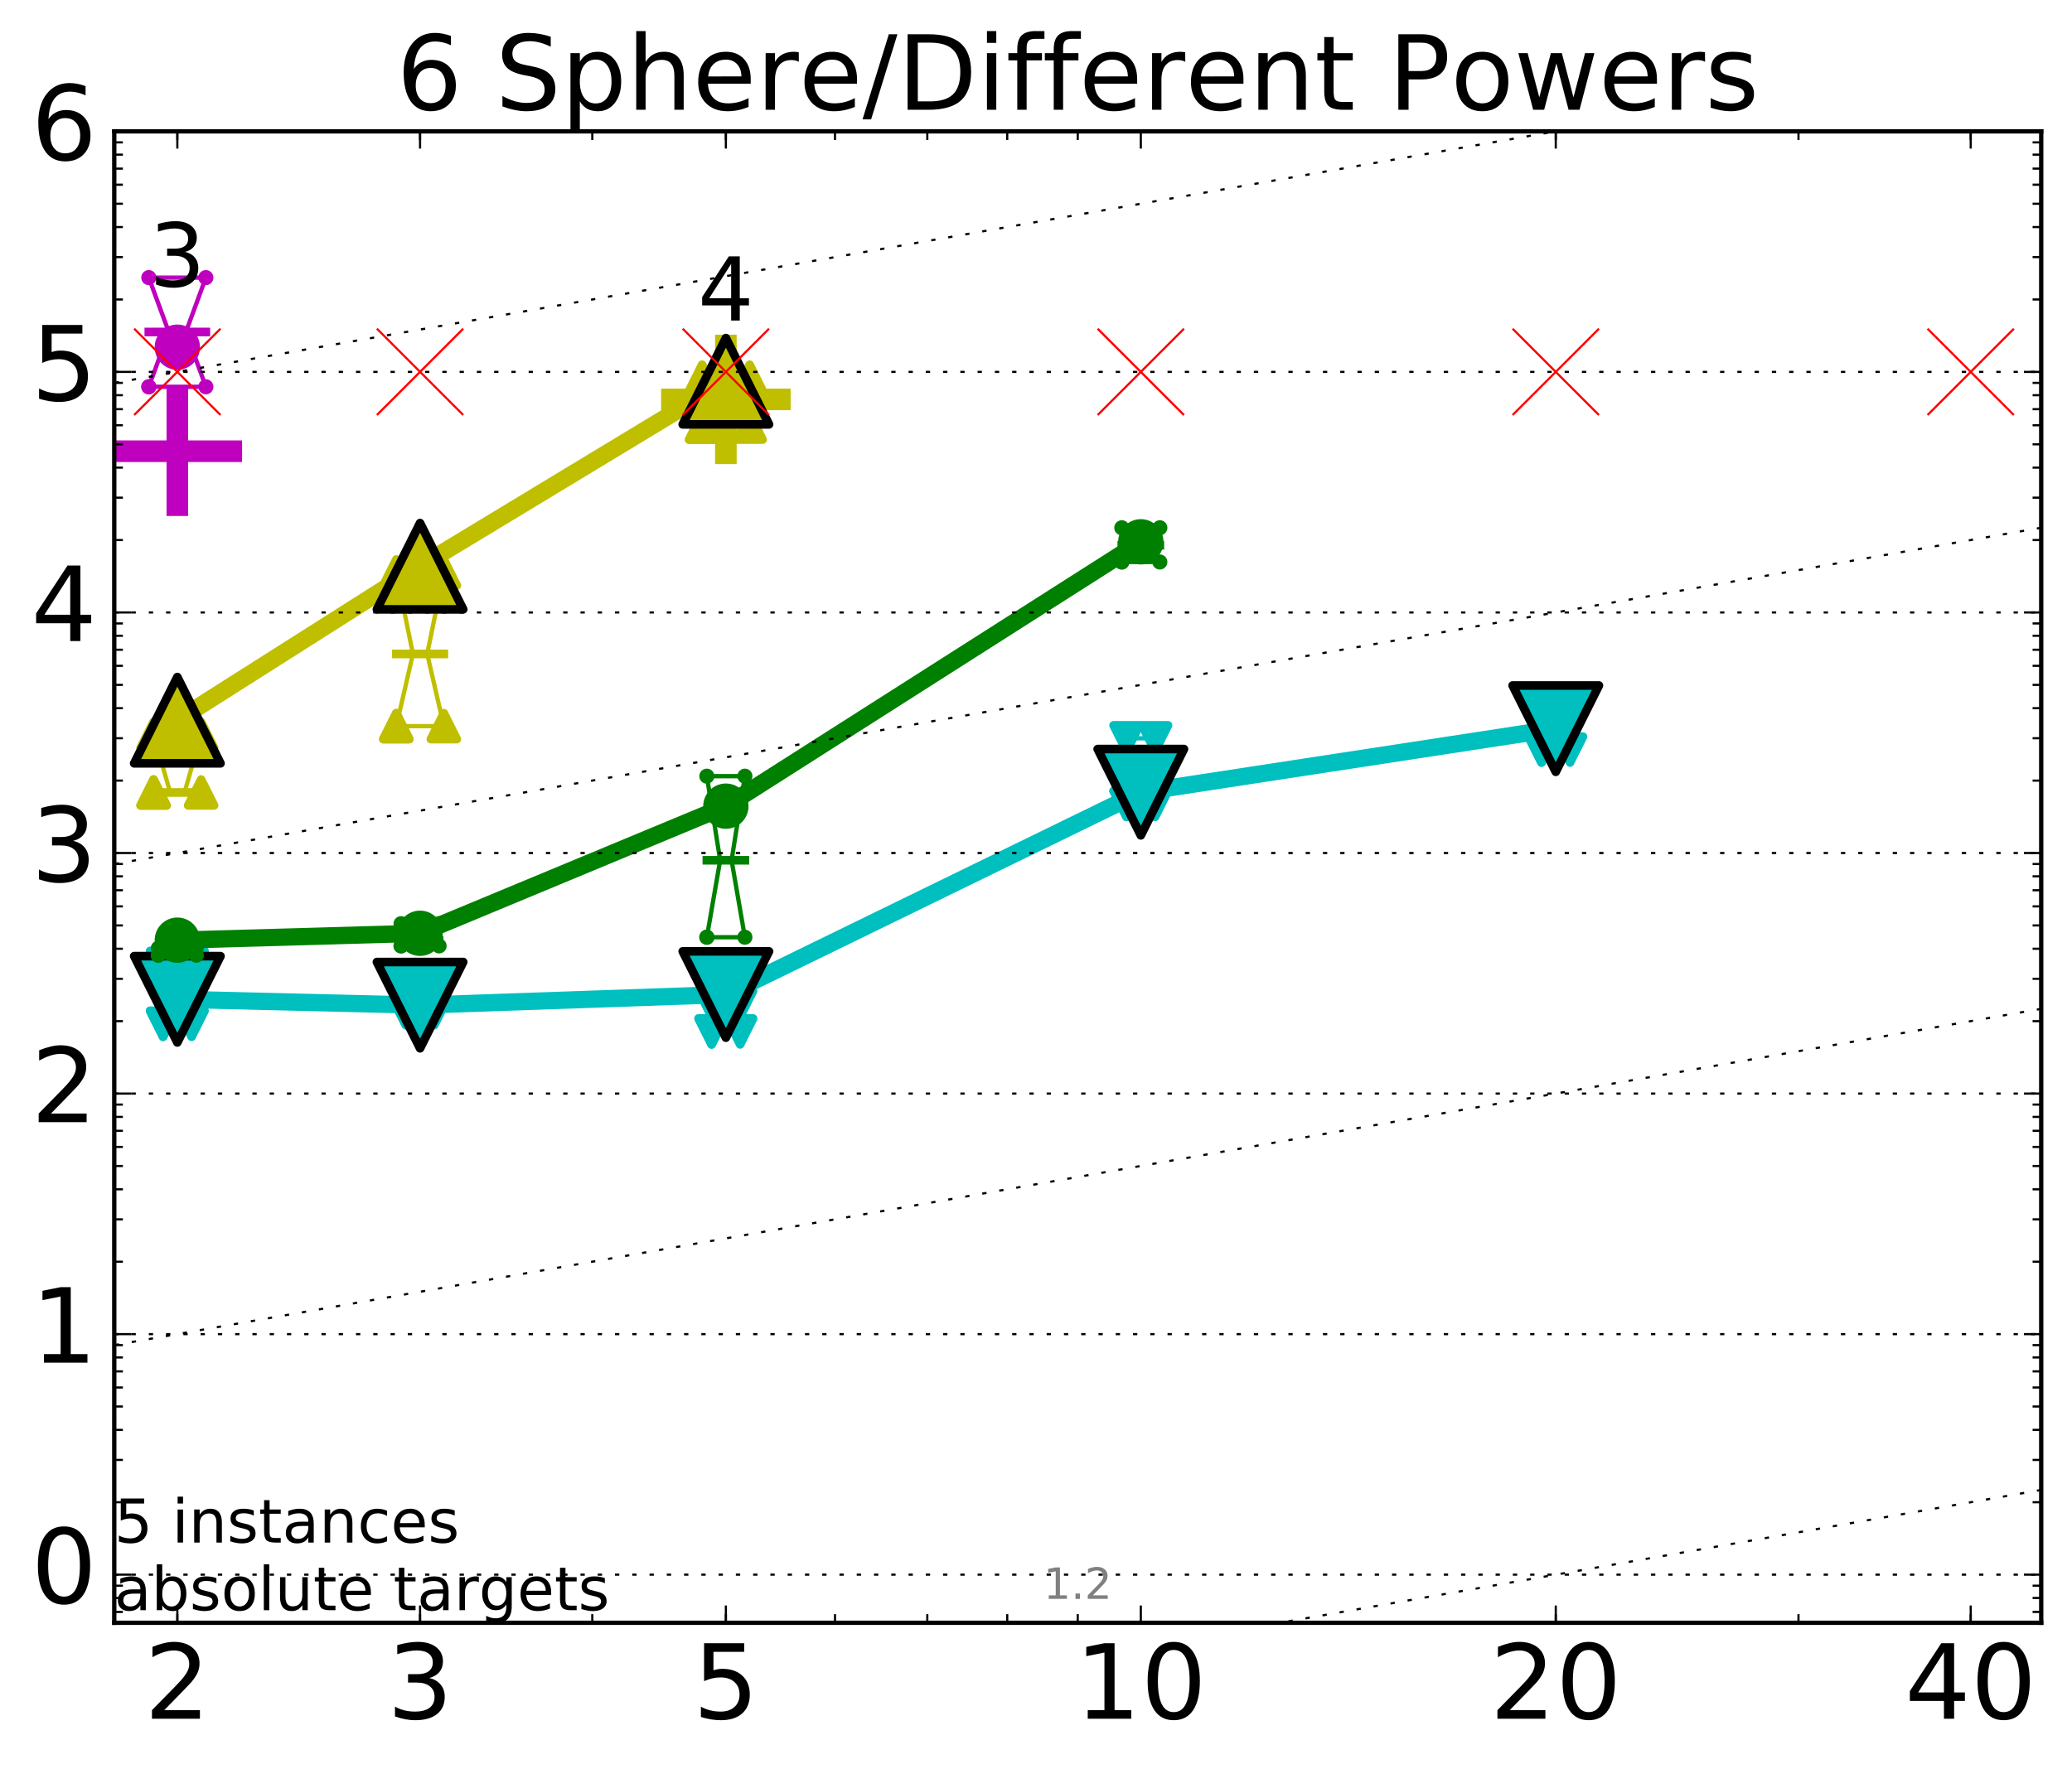 <?xml version="1.0" encoding="utf-8" standalone="no"?>
<!DOCTYPE svg PUBLIC "-//W3C//DTD SVG 1.1//EN"
  "http://www.w3.org/Graphics/SVG/1.1/DTD/svg11.dtd">
<!-- Created with matplotlib (http://matplotlib.org/) -->
<svg height="410pt" version="1.1" viewBox="0 0 480 410" width="480pt" xmlns="http://www.w3.org/2000/svg" xmlns:xlink="http://www.w3.org/1999/xlink">
 <defs>
  <style type="text/css">
*{stroke-linecap:butt;stroke-linejoin:round;stroke-miterlimit:100000;}
  </style>
 </defs>
 <g id="figure_1">
  <g id="patch_1">
   <path d="M 0 410.464 
L 480.07 410.464 
L 480.07 0 
L 0 0 
z
" style="fill:#ffffff;"/>
  </g>
  <g id="axes_1">
   <g id="patch_2">
    <path d="M 26.47 376.036 
L 472.87 376.036 
L 472.87 30.436 
L 26.47 30.436 
z
" style="fill:#ffffff;"/>
   </g>
   <g id="line2d_1">
    <defs>
     <path d="M -15 0 
L 15 0 
M 0 15 
L 0 -15 
" id="m8b52762680" style="stroke:#bf00bf;stroke-width:5.0;"/>
    </defs>
    <g clip-path="url(#p80a1053a69)">
     <use style="fill:#bf00bf;stroke:#bf00bf;stroke-width:5.0;" x="41.082" xlink:href="#m8b52762680" y="104.56"/>
    </g>
   </g>
   <g id="line2d_2">
    <defs>
     <path d="M -15 0 
L 15 0 
M 0 15 
L 0 -15 
" id="m3672503b7e" style="stroke:#bfbf00;stroke-width:5.0;"/>
    </defs>
    <g clip-path="url(#p80a1053a69)">
     <use style="fill:#bfbf00;stroke:#bfbf00;stroke-width:5.0;" x="168.155" xlink:href="#m3672503b7e" y="92.551"/>
    </g>
   </g>
   <g id="line2d_3">
    <path clip-path="url(#p80a1053a69)" d="M 37.777 237.237 
L 40.09 233.665 
L 37.777 223.355 
L 44.386 223.355 
L 42.073 233.665 
L 44.386 237.237 
L 37.777 237.237 
" style="fill:none;stroke:#00bfbf;stroke-linecap:square;"/>
   </g>
   <g id="line2d_4">
    <path clip-path="url(#p80a1053a69)" d="M 37.777 237.237 
L 44.386 237.237 
L 44.386 223.355 
L 37.777 223.355 
L 37.777 237.237 
" style="fill:none;"/>
    <defs>
     <path d="M -0 3 
L 3 -3 
L -3 -3 
z
" id="mc0557c7972" style="stroke:#00bfbf;stroke-linejoin:miter;stroke-width:2.0;"/>
    </defs>
    <g clip-path="url(#p80a1053a69)">
     <use style="fill:#00bfbf;stroke:#00bfbf;stroke-linejoin:miter;stroke-width:2.0;" x="37.777" xlink:href="#mc0557c7972" y="237.237"/>
     <use style="fill:#00bfbf;stroke:#00bfbf;stroke-linejoin:miter;stroke-width:2.0;" x="44.386" xlink:href="#mc0557c7972" y="237.237"/>
     <use style="fill:#00bfbf;stroke:#00bfbf;stroke-linejoin:miter;stroke-width:2.0;" x="44.386" xlink:href="#mc0557c7972" y="223.355"/>
     <use style="fill:#00bfbf;stroke:#00bfbf;stroke-linejoin:miter;stroke-width:2.0;" x="37.777" xlink:href="#mc0557c7972" y="223.355"/>
     <use style="fill:#00bfbf;stroke:#00bfbf;stroke-linejoin:miter;stroke-width:2.0;" x="37.777" xlink:href="#mc0557c7972" y="237.237"/>
    </g>
   </g>
   <g id="line2d_5">
    <path clip-path="url(#p80a1053a69)" d="M 37.777 233.665 
L 44.386 233.665 
" style="fill:none;stroke:#00bfbf;stroke-linecap:square;stroke-width:2.0;"/>
   </g>
   <g id="line2d_6">
    <path clip-path="url(#p80a1053a69)" d="M 94.008 234.538 
L 96.321 233.381 
L 94.008 231.91 
L 100.617 231.91 
L 98.304 233.381 
L 100.617 234.538 
L 94.008 234.538 
" style="fill:none;stroke:#00bfbf;stroke-linecap:square;"/>
   </g>
   <g id="line2d_7">
    <path clip-path="url(#p80a1053a69)" d="M 94.008 234.538 
L 100.617 234.538 
L 100.617 231.91 
L 94.008 231.91 
L 94.008 234.538 
" style="fill:none;"/>
    <g clip-path="url(#p80a1053a69)">
     <use style="fill:#00bfbf;stroke:#00bfbf;stroke-linejoin:miter;stroke-width:2.0;" x="94.008" xlink:href="#mc0557c7972" y="234.538"/>
     <use style="fill:#00bfbf;stroke:#00bfbf;stroke-linejoin:miter;stroke-width:2.0;" x="100.617" xlink:href="#mc0557c7972" y="234.538"/>
     <use style="fill:#00bfbf;stroke:#00bfbf;stroke-linejoin:miter;stroke-width:2.0;" x="100.617" xlink:href="#mc0557c7972" y="231.91"/>
     <use style="fill:#00bfbf;stroke:#00bfbf;stroke-linejoin:miter;stroke-width:2.0;" x="94.008" xlink:href="#mc0557c7972" y="231.91"/>
     <use style="fill:#00bfbf;stroke:#00bfbf;stroke-linejoin:miter;stroke-width:2.0;" x="94.008" xlink:href="#mc0557c7972" y="234.538"/>
    </g>
   </g>
   <g id="line2d_8">
    <path clip-path="url(#p80a1053a69)" d="M 94.008 233.381 
L 100.617 233.381 
" style="fill:none;stroke:#00bfbf;stroke-linecap:square;stroke-width:2.0;"/>
   </g>
   <g id="line2d_9">
    <path clip-path="url(#p80a1053a69)" d="M 164.85 239.014 
L 167.163 235.57 
L 164.85 232.617 
L 171.459 232.617 
L 169.146 235.57 
L 171.459 239.014 
L 164.85 239.014 
" style="fill:none;stroke:#00bfbf;stroke-linecap:square;"/>
   </g>
   <g id="line2d_10">
    <path clip-path="url(#p80a1053a69)" d="M 164.85 239.014 
L 171.459 239.014 
L 171.459 232.617 
L 164.85 232.617 
L 164.85 239.014 
" style="fill:none;"/>
    <g clip-path="url(#p80a1053a69)">
     <use style="fill:#00bfbf;stroke:#00bfbf;stroke-linejoin:miter;stroke-width:2.0;" x="164.85" xlink:href="#mc0557c7972" y="239.014"/>
     <use style="fill:#00bfbf;stroke:#00bfbf;stroke-linejoin:miter;stroke-width:2.0;" x="171.459" xlink:href="#mc0557c7972" y="239.014"/>
     <use style="fill:#00bfbf;stroke:#00bfbf;stroke-linejoin:miter;stroke-width:2.0;" x="171.459" xlink:href="#mc0557c7972" y="232.617"/>
     <use style="fill:#00bfbf;stroke:#00bfbf;stroke-linejoin:miter;stroke-width:2.0;" x="164.85" xlink:href="#mc0557c7972" y="232.617"/>
     <use style="fill:#00bfbf;stroke:#00bfbf;stroke-linejoin:miter;stroke-width:2.0;" x="164.85" xlink:href="#mc0557c7972" y="239.014"/>
    </g>
   </g>
   <g id="line2d_11">
    <path clip-path="url(#p80a1053a69)" d="M 164.85 235.57 
L 171.459 235.57 
" style="fill:none;stroke:#00bfbf;stroke-linecap:square;stroke-width:2.0;"/>
   </g>
   <g id="line2d_12">
    <path clip-path="url(#p80a1053a69)" d="M 260.977 186.286 
L 263.29 180.633 
L 260.977 171.08 
L 267.586 171.08 
L 265.273 180.633 
L 267.586 186.286 
L 260.977 186.286 
" style="fill:none;stroke:#00bfbf;stroke-linecap:square;"/>
   </g>
   <g id="line2d_13">
    <path clip-path="url(#p80a1053a69)" d="M 260.977 186.286 
L 267.586 186.286 
L 267.586 171.08 
L 260.977 171.08 
L 260.977 186.286 
" style="fill:none;"/>
    <g clip-path="url(#p80a1053a69)">
     <use style="fill:#00bfbf;stroke:#00bfbf;stroke-linejoin:miter;stroke-width:2.0;" x="260.977" xlink:href="#mc0557c7972" y="186.286"/>
     <use style="fill:#00bfbf;stroke:#00bfbf;stroke-linejoin:miter;stroke-width:2.0;" x="267.586" xlink:href="#mc0557c7972" y="186.286"/>
     <use style="fill:#00bfbf;stroke:#00bfbf;stroke-linejoin:miter;stroke-width:2.0;" x="267.586" xlink:href="#mc0557c7972" y="171.08"/>
     <use style="fill:#00bfbf;stroke:#00bfbf;stroke-linejoin:miter;stroke-width:2.0;" x="260.977" xlink:href="#mc0557c7972" y="171.08"/>
     <use style="fill:#00bfbf;stroke:#00bfbf;stroke-linejoin:miter;stroke-width:2.0;" x="260.977" xlink:href="#mc0557c7972" y="186.286"/>
    </g>
   </g>
   <g id="line2d_14">
    <path clip-path="url(#p80a1053a69)" d="M 260.977 180.633 
L 267.586 180.633 
" style="fill:none;stroke:#00bfbf;stroke-linecap:square;stroke-width:2.0;"/>
   </g>
   <g id="line2d_15">
    <path clip-path="url(#p80a1053a69)" d="M 357.104 173.693 
L 359.417 169.337 
L 357.104 167.513 
L 363.713 167.513 
L 361.4 169.337 
L 363.713 173.693 
L 357.104 173.693 
" style="fill:none;stroke:#00bfbf;stroke-linecap:square;"/>
   </g>
   <g id="line2d_16">
    <path clip-path="url(#p80a1053a69)" d="M 357.104 173.693 
L 363.713 173.693 
L 363.713 167.513 
L 357.104 167.513 
L 357.104 173.693 
" style="fill:none;"/>
    <g clip-path="url(#p80a1053a69)">
     <use style="fill:#00bfbf;stroke:#00bfbf;stroke-linejoin:miter;stroke-width:2.0;" x="357.104" xlink:href="#mc0557c7972" y="173.693"/>
     <use style="fill:#00bfbf;stroke:#00bfbf;stroke-linejoin:miter;stroke-width:2.0;" x="363.713" xlink:href="#mc0557c7972" y="173.693"/>
     <use style="fill:#00bfbf;stroke:#00bfbf;stroke-linejoin:miter;stroke-width:2.0;" x="363.713" xlink:href="#mc0557c7972" y="167.513"/>
     <use style="fill:#00bfbf;stroke:#00bfbf;stroke-linejoin:miter;stroke-width:2.0;" x="357.104" xlink:href="#mc0557c7972" y="167.513"/>
     <use style="fill:#00bfbf;stroke:#00bfbf;stroke-linejoin:miter;stroke-width:2.0;" x="357.104" xlink:href="#mc0557c7972" y="173.693"/>
    </g>
   </g>
   <g id="line2d_17">
    <path clip-path="url(#p80a1053a69)" d="M 357.104 169.337 
L 363.713 169.337 
" style="fill:none;stroke:#00bfbf;stroke-linecap:square;stroke-width:2.0;"/>
   </g>
   <g id="line2d_18">
    <path clip-path="url(#p80a1053a69)" d="M 41.082 231.563 
L 97.312 232.92 
" style="fill:none;stroke:#00bfbf;stroke-linecap:square;stroke-width:4.0;"/>
   </g>
   <g id="line2d_19">
    <path clip-path="url(#p80a1053a69)" d="M 97.312 232.92 
L 168.155 230.456 
" style="fill:none;stroke:#00bfbf;stroke-linecap:square;stroke-width:4.0;"/>
   </g>
   <g id="line2d_20">
    <path clip-path="url(#p80a1053a69)" d="M 168.155 230.456 
L 264.282 183.572 
" style="fill:none;stroke:#00bfbf;stroke-linecap:square;stroke-width:4.0;"/>
   </g>
   <g id="line2d_21">
    <path clip-path="url(#p80a1053a69)" d="M 264.282 183.572 
L 360.409 168.848 
" style="fill:none;stroke:#00bfbf;stroke-linecap:square;stroke-width:4.0;"/>
   </g>
   <g id="line2d_22">
    <path clip-path="url(#p80a1053a69)" d="M 41.082 231.563 
L 97.312 232.92 
L 168.155 230.456 
L 264.282 183.572 
L 360.409 168.848 
" style="fill:none;"/>
    <defs>
     <path d="M -0 10 
L 10 -10 
L -10 -10 
z
" id="m3c00ae2898" style="stroke:#000000;stroke-linejoin:miter;stroke-width:2.0;"/>
    </defs>
    <g clip-path="url(#p80a1053a69)">
     <use style="fill:#00bfbf;stroke:#000000;stroke-linejoin:miter;stroke-width:2.0;" x="41.082" xlink:href="#m3c00ae2898" y="231.563"/>
     <use style="fill:#00bfbf;stroke:#000000;stroke-linejoin:miter;stroke-width:2.0;" x="97.312" xlink:href="#m3c00ae2898" y="232.92"/>
     <use style="fill:#00bfbf;stroke:#000000;stroke-linejoin:miter;stroke-width:2.0;" x="168.155" xlink:href="#m3c00ae2898" y="230.456"/>
     <use style="fill:#00bfbf;stroke:#000000;stroke-linejoin:miter;stroke-width:2.0;" x="264.282" xlink:href="#m3c00ae2898" y="183.572"/>
     <use style="fill:#00bfbf;stroke:#000000;stroke-linejoin:miter;stroke-width:2.0;" x="360.409" xlink:href="#m3c00ae2898" y="168.848"/>
    </g>
   </g>
   <g id="line2d_23">
    <path clip-path="url(#p80a1053a69)" d="M 36.676 221.342 
L 39.76 219.723 
L 36.676 219.723 
L 45.488 219.723 
L 42.403 219.723 
L 45.488 221.342 
L 36.676 221.342 
" style="fill:none;stroke:#008000;stroke-linecap:square;"/>
   </g>
   <g id="line2d_24">
    <path clip-path="url(#p80a1053a69)" d="M 36.676 221.342 
L 45.488 221.342 
L 45.488 219.723 
L 36.676 219.723 
L 36.676 221.342 
" style="fill:none;"/>
    <defs>
     <path d="M 0 1.5 
C 0.398 1.5 0.779 1.342 1.061 1.061 
C 1.342 0.779 1.5 0.398 1.5 0 
C 1.5 -0.398 1.342 -0.779 1.061 -1.061 
C 0.779 -1.342 0.398 -1.5 0 -1.5 
C -0.398 -1.5 -0.779 -1.342 -1.061 -1.061 
C -1.342 -0.779 -1.5 -0.398 -1.5 0 
C -1.5 0.398 -1.342 0.779 -1.061 1.061 
C -0.779 1.342 -0.398 1.5 0 1.5 
z
" id="m7e7c79906a" style="stroke:#008000;stroke-width:0.5;"/>
    </defs>
    <g clip-path="url(#p80a1053a69)">
     <use style="fill:#008000;stroke:#008000;stroke-width:0.5;" x="36.676" xlink:href="#m7e7c79906a" y="221.342"/>
     <use style="fill:#008000;stroke:#008000;stroke-width:0.5;" x="45.488" xlink:href="#m7e7c79906a" y="221.342"/>
     <use style="fill:#008000;stroke:#008000;stroke-width:0.5;" x="45.488" xlink:href="#m7e7c79906a" y="219.723"/>
     <use style="fill:#008000;stroke:#008000;stroke-width:0.5;" x="36.676" xlink:href="#m7e7c79906a" y="219.723"/>
     <use style="fill:#008000;stroke:#008000;stroke-width:0.5;" x="36.676" xlink:href="#m7e7c79906a" y="221.342"/>
    </g>
   </g>
   <g id="line2d_25">
    <path clip-path="url(#p80a1053a69)" d="M 36.676 219.723 
L 45.488 219.723 
" style="fill:none;stroke:#008000;stroke-linecap:square;stroke-width:2.0;"/>
   </g>
   <g id="line2d_26">
    <path clip-path="url(#p80a1053a69)" d="M 92.906 219.187 
L 95.991 217.925 
L 92.906 214.042 
L 101.718 214.042 
L 98.634 217.925 
L 101.718 219.187 
L 92.906 219.187 
" style="fill:none;stroke:#008000;stroke-linecap:square;"/>
   </g>
   <g id="line2d_27">
    <path clip-path="url(#p80a1053a69)" d="M 92.906 219.187 
L 101.718 219.187 
L 101.718 214.042 
L 92.906 214.042 
L 92.906 219.187 
" style="fill:none;"/>
    <g clip-path="url(#p80a1053a69)">
     <use style="fill:#008000;stroke:#008000;stroke-width:0.5;" x="92.906" xlink:href="#m7e7c79906a" y="219.187"/>
     <use style="fill:#008000;stroke:#008000;stroke-width:0.5;" x="101.718" xlink:href="#m7e7c79906a" y="219.187"/>
     <use style="fill:#008000;stroke:#008000;stroke-width:0.5;" x="101.718" xlink:href="#m7e7c79906a" y="214.042"/>
     <use style="fill:#008000;stroke:#008000;stroke-width:0.5;" x="92.906" xlink:href="#m7e7c79906a" y="214.042"/>
     <use style="fill:#008000;stroke:#008000;stroke-width:0.5;" x="92.906" xlink:href="#m7e7c79906a" y="219.187"/>
    </g>
   </g>
   <g id="line2d_28">
    <path clip-path="url(#p80a1053a69)" d="M 92.906 217.925 
L 101.718 217.925 
" style="fill:none;stroke:#008000;stroke-linecap:square;stroke-width:2.0;"/>
   </g>
   <g id="line2d_29">
    <path clip-path="url(#p80a1053a69)" d="M 163.749 217.176 
L 166.833 199.351 
L 163.749 179.858 
L 172.561 179.858 
L 169.476 199.351 
L 172.561 217.176 
L 163.749 217.176 
" style="fill:none;stroke:#008000;stroke-linecap:square;"/>
   </g>
   <g id="line2d_30">
    <path clip-path="url(#p80a1053a69)" d="M 163.749 217.176 
L 172.561 217.176 
L 172.561 179.858 
L 163.749 179.858 
L 163.749 217.176 
" style="fill:none;"/>
    <g clip-path="url(#p80a1053a69)">
     <use style="fill:#008000;stroke:#008000;stroke-width:0.5;" x="163.749" xlink:href="#m7e7c79906a" y="217.176"/>
     <use style="fill:#008000;stroke:#008000;stroke-width:0.5;" x="172.561" xlink:href="#m7e7c79906a" y="217.176"/>
     <use style="fill:#008000;stroke:#008000;stroke-width:0.5;" x="172.561" xlink:href="#m7e7c79906a" y="179.858"/>
     <use style="fill:#008000;stroke:#008000;stroke-width:0.5;" x="163.749" xlink:href="#m7e7c79906a" y="179.858"/>
     <use style="fill:#008000;stroke:#008000;stroke-width:0.5;" x="163.749" xlink:href="#m7e7c79906a" y="217.176"/>
    </g>
   </g>
   <g id="line2d_31">
    <path clip-path="url(#p80a1053a69)" d="M 163.749 199.351 
L 172.561 199.351 
" style="fill:none;stroke:#008000;stroke-linecap:square;stroke-width:2.0;"/>
   </g>
   <g id="line2d_32">
    <path clip-path="url(#p80a1053a69)" d="M 259.876 130.226 
L 262.96 126.36 
L 259.876 122.297 
L 268.688 122.297 
L 265.603 126.36 
L 268.688 130.226 
L 259.876 130.226 
" style="fill:none;stroke:#008000;stroke-linecap:square;"/>
   </g>
   <g id="line2d_33">
    <path clip-path="url(#p80a1053a69)" d="M 259.876 130.226 
L 268.688 130.226 
L 268.688 122.297 
L 259.876 122.297 
L 259.876 130.226 
" style="fill:none;"/>
    <g clip-path="url(#p80a1053a69)">
     <use style="fill:#008000;stroke:#008000;stroke-width:0.5;" x="259.876" xlink:href="#m7e7c79906a" y="130.226"/>
     <use style="fill:#008000;stroke:#008000;stroke-width:0.5;" x="268.688" xlink:href="#m7e7c79906a" y="130.226"/>
     <use style="fill:#008000;stroke:#008000;stroke-width:0.5;" x="268.688" xlink:href="#m7e7c79906a" y="122.297"/>
     <use style="fill:#008000;stroke:#008000;stroke-width:0.5;" x="259.876" xlink:href="#m7e7c79906a" y="122.297"/>
     <use style="fill:#008000;stroke:#008000;stroke-width:0.5;" x="259.876" xlink:href="#m7e7c79906a" y="130.226"/>
    </g>
   </g>
   <g id="line2d_34">
    <path clip-path="url(#p80a1053a69)" d="M 259.876 126.36 
L 268.688 126.36 
" style="fill:none;stroke:#008000;stroke-linecap:square;stroke-width:2.0;"/>
   </g>
   <g id="line2d_35">
    <path clip-path="url(#p80a1053a69)" d="M 41.082 217.858 
L 97.312 216.261 
" style="fill:none;stroke:#008000;stroke-linecap:square;stroke-width:4.0;"/>
   </g>
   <g id="line2d_36">
    <path clip-path="url(#p80a1053a69)" d="M 97.312 216.261 
L 168.155 186.805 
" style="fill:none;stroke:#008000;stroke-linecap:square;stroke-width:4.0;"/>
   </g>
   <g id="line2d_37">
    <path clip-path="url(#p80a1053a69)" d="M 168.155 186.805 
L 264.282 125.552 
" style="fill:none;stroke:#008000;stroke-linecap:square;stroke-width:4.0;"/>
   </g>
   <g id="line2d_38">
    <path clip-path="url(#p80a1053a69)" d="M 41.082 217.858 
L 97.312 216.261 
L 168.155 186.805 
L 264.282 125.552 
" style="fill:none;"/>
    <defs>
     <path d="M 0 5 
C 1.326 5 2.598 4.473 3.536 3.536 
C 4.473 2.598 5 1.326 5 0 
C 5 -1.326 4.473 -2.598 3.536 -3.536 
C 2.598 -4.473 1.326 -5 0 -5 
C -1.326 -5 -2.598 -4.473 -3.536 -3.536 
C -4.473 -2.598 -5 -1.326 -5 0 
C -5 1.326 -4.473 2.598 -3.536 3.536 
C -2.598 4.473 -1.326 5 0 5 
z
" id="mbd4270712e" style="stroke:#008000;stroke-width:0.5;"/>
    </defs>
    <g clip-path="url(#p80a1053a69)">
     <use style="fill:#008000;stroke:#008000;stroke-width:0.5;" x="41.082" xlink:href="#mbd4270712e" y="217.858"/>
     <use style="fill:#008000;stroke:#008000;stroke-width:0.5;" x="97.312" xlink:href="#mbd4270712e" y="216.261"/>
     <use style="fill:#008000;stroke:#008000;stroke-width:0.5;" x="168.155" xlink:href="#mbd4270712e" y="186.805"/>
     <use style="fill:#008000;stroke:#008000;stroke-width:0.5;" x="264.282" xlink:href="#mbd4270712e" y="125.552"/>
    </g>
   </g>
   <g id="line2d_39">
    <path clip-path="url(#p80a1053a69)" d="M 35.574 183.635 
L 39.429 183.635 
L 35.574 170.28 
L 46.589 170.28 
L 42.734 183.635 
L 46.589 183.635 
L 35.574 183.635 
" style="fill:none;stroke:#bfbf00;stroke-linecap:square;"/>
   </g>
   <g id="line2d_40">
    <path clip-path="url(#p80a1053a69)" d="M 35.574 183.635 
L 46.589 183.635 
L 46.589 170.28 
L 35.574 170.28 
L 35.574 183.635 
" style="fill:none;"/>
    <defs>
     <path d="M 0 -3 
L -3 3 
L 3 3 
z
" id="m8f2b7aa521" style="stroke:#bfbf00;stroke-linejoin:miter;stroke-width:2.0;"/>
    </defs>
    <g clip-path="url(#p80a1053a69)">
     <use style="fill:#bfbf00;stroke:#bfbf00;stroke-linejoin:miter;stroke-width:2.0;" x="35.574" xlink:href="#m8f2b7aa521" y="183.635"/>
     <use style="fill:#bfbf00;stroke:#bfbf00;stroke-linejoin:miter;stroke-width:2.0;" x="46.589" xlink:href="#m8f2b7aa521" y="183.635"/>
     <use style="fill:#bfbf00;stroke:#bfbf00;stroke-linejoin:miter;stroke-width:2.0;" x="46.589" xlink:href="#m8f2b7aa521" y="170.28"/>
     <use style="fill:#bfbf00;stroke:#bfbf00;stroke-linejoin:miter;stroke-width:2.0;" x="35.574" xlink:href="#m8f2b7aa521" y="170.28"/>
     <use style="fill:#bfbf00;stroke:#bfbf00;stroke-linejoin:miter;stroke-width:2.0;" x="35.574" xlink:href="#m8f2b7aa521" y="183.635"/>
    </g>
   </g>
   <g id="line2d_41">
    <path clip-path="url(#p80a1053a69)" d="M 35.574 183.635 
L 46.589 183.635 
" style="fill:none;stroke:#bfbf00;stroke-linecap:square;stroke-width:2.0;"/>
   </g>
   <g id="line2d_42">
    <path clip-path="url(#p80a1053a69)" d="M 91.805 168.27 
L 95.66 151.533 
L 91.805 132.644 
L 102.82 132.644 
L 98.965 151.533 
L 102.82 168.27 
L 91.805 168.27 
" style="fill:none;stroke:#bfbf00;stroke-linecap:square;"/>
   </g>
   <g id="line2d_43">
    <path clip-path="url(#p80a1053a69)" d="M 91.805 168.27 
L 102.82 168.27 
L 102.82 132.644 
L 91.805 132.644 
L 91.805 168.27 
" style="fill:none;"/>
    <g clip-path="url(#p80a1053a69)">
     <use style="fill:#bfbf00;stroke:#bfbf00;stroke-linejoin:miter;stroke-width:2.0;" x="91.805" xlink:href="#m8f2b7aa521" y="168.27"/>
     <use style="fill:#bfbf00;stroke:#bfbf00;stroke-linejoin:miter;stroke-width:2.0;" x="102.82" xlink:href="#m8f2b7aa521" y="168.27"/>
     <use style="fill:#bfbf00;stroke:#bfbf00;stroke-linejoin:miter;stroke-width:2.0;" x="102.82" xlink:href="#m8f2b7aa521" y="132.644"/>
     <use style="fill:#bfbf00;stroke:#bfbf00;stroke-linejoin:miter;stroke-width:2.0;" x="91.805" xlink:href="#m8f2b7aa521" y="132.644"/>
     <use style="fill:#bfbf00;stroke:#bfbf00;stroke-linejoin:miter;stroke-width:2.0;" x="91.805" xlink:href="#m8f2b7aa521" y="168.27"/>
    </g>
   </g>
   <g id="line2d_44">
    <path clip-path="url(#p80a1053a69)" d="M 91.805 151.533 
L 102.82 151.533 
" style="fill:none;stroke:#bfbf00;stroke-linecap:square;stroke-width:2.0;"/>
   </g>
   <g id="line2d_45">
    <path clip-path="url(#p80a1053a69)" d="M 162.647 98.867 
L 166.502 87.547 
L 162.647 87.512 
L 173.662 87.512 
L 169.807 87.547 
L 173.662 98.867 
L 162.647 98.867 
" style="fill:none;stroke:#bfbf00;stroke-linecap:square;"/>
   </g>
   <g id="line2d_46">
    <path clip-path="url(#p80a1053a69)" d="M 162.647 98.867 
L 173.662 98.867 
L 173.662 87.512 
L 162.647 87.512 
L 162.647 98.867 
" style="fill:none;"/>
    <g clip-path="url(#p80a1053a69)">
     <use style="fill:#bfbf00;stroke:#bfbf00;stroke-linejoin:miter;stroke-width:2.0;" x="162.647" xlink:href="#m8f2b7aa521" y="98.867"/>
     <use style="fill:#bfbf00;stroke:#bfbf00;stroke-linejoin:miter;stroke-width:2.0;" x="173.662" xlink:href="#m8f2b7aa521" y="98.867"/>
     <use style="fill:#bfbf00;stroke:#bfbf00;stroke-linejoin:miter;stroke-width:2.0;" x="173.662" xlink:href="#m8f2b7aa521" y="87.512"/>
     <use style="fill:#bfbf00;stroke:#bfbf00;stroke-linejoin:miter;stroke-width:2.0;" x="162.647" xlink:href="#m8f2b7aa521" y="87.512"/>
     <use style="fill:#bfbf00;stroke:#bfbf00;stroke-linejoin:miter;stroke-width:2.0;" x="162.647" xlink:href="#m8f2b7aa521" y="98.867"/>
    </g>
   </g>
   <g id="line2d_47">
    <path clip-path="url(#p80a1053a69)" d="M 162.647 87.547 
L 173.662 87.547 
" style="fill:none;stroke:#bfbf00;stroke-linecap:square;stroke-width:2.0;"/>
   </g>
   <g id="line2d_48">
    <path clip-path="url(#p80a1053a69)" d="M 41.082 166.886 
L 97.312 131.205 
" style="fill:none;stroke:#bfbf00;stroke-linecap:square;stroke-width:4.0;"/>
   </g>
   <g id="line2d_49">
    <path clip-path="url(#p80a1053a69)" d="M 97.312 131.205 
L 168.155 88.339 
" style="fill:none;stroke:#bfbf00;stroke-linecap:square;stroke-width:4.0;"/>
   </g>
   <g id="line2d_50">
    <path clip-path="url(#p80a1053a69)" d="M 41.082 166.886 
L 97.312 131.205 
L 168.155 88.339 
" style="fill:none;"/>
    <defs>
     <path d="M 0 -10 
L -10 10 
L 10 10 
z
" id="mfd403f25e5" style="stroke:#000000;stroke-linejoin:miter;stroke-width:2.0;"/>
    </defs>
    <g clip-path="url(#p80a1053a69)">
     <use style="fill:#bfbf00;stroke:#000000;stroke-linejoin:miter;stroke-width:2.0;" x="41.082" xlink:href="#mfd403f25e5" y="166.886"/>
     <use style="fill:#bfbf00;stroke:#000000;stroke-linejoin:miter;stroke-width:2.0;" x="97.312" xlink:href="#mfd403f25e5" y="131.205"/>
     <use style="fill:#bfbf00;stroke:#000000;stroke-linejoin:miter;stroke-width:2.0;" x="168.155" xlink:href="#mfd403f25e5" y="88.339"/>
    </g>
   </g>
   <g id="line2d_51">
    <path clip-path="url(#p80a1053a69)" d="M 34.473 89.628 
L 39.099 76.932 
L 34.473 64.331 
L 47.691 64.331 
L 43.064 76.932 
L 47.691 89.628 
L 34.473 89.628 
" style="fill:none;stroke:#bf00bf;stroke-linecap:square;"/>
   </g>
   <g id="line2d_52">
    <path clip-path="url(#p80a1053a69)" d="M 34.473 89.628 
L 47.691 89.628 
L 47.691 64.331 
L 34.473 64.331 
L 34.473 89.628 
" style="fill:none;"/>
    <defs>
     <path d="M 0 1.5 
C 0.398 1.5 0.779 1.342 1.061 1.061 
C 1.342 0.779 1.5 0.398 1.5 0 
C 1.5 -0.398 1.342 -0.779 1.061 -1.061 
C 0.779 -1.342 0.398 -1.5 0 -1.5 
C -0.398 -1.5 -0.779 -1.342 -1.061 -1.061 
C -1.342 -0.779 -1.5 -0.398 -1.5 0 
C -1.5 0.398 -1.342 0.779 -1.061 1.061 
C -0.779 1.342 -0.398 1.5 0 1.5 
z
" id="m7be5530ba5" style="stroke:#bf00bf;stroke-width:0.5;"/>
    </defs>
    <g clip-path="url(#p80a1053a69)">
     <use style="fill:#bf00bf;stroke:#bf00bf;stroke-width:0.5;" x="34.473" xlink:href="#m7be5530ba5" y="89.628"/>
     <use style="fill:#bf00bf;stroke:#bf00bf;stroke-width:0.5;" x="47.691" xlink:href="#m7be5530ba5" y="89.628"/>
     <use style="fill:#bf00bf;stroke:#bf00bf;stroke-width:0.5;" x="47.691" xlink:href="#m7be5530ba5" y="64.331"/>
     <use style="fill:#bf00bf;stroke:#bf00bf;stroke-width:0.5;" x="34.473" xlink:href="#m7be5530ba5" y="64.331"/>
     <use style="fill:#bf00bf;stroke:#bf00bf;stroke-width:0.5;" x="34.473" xlink:href="#m7be5530ba5" y="89.628"/>
    </g>
   </g>
   <g id="line2d_53">
    <path clip-path="url(#p80a1053a69)" d="M 34.473 76.932 
L 47.691 76.932 
" style="fill:none;stroke:#bf00bf;stroke-linecap:square;stroke-width:2.0;"/>
   </g>
   <g id="line2d_54">
    <path clip-path="url(#p80a1053a69)" d="M 41.082 80.45 
" style="fill:none;"/>
    <defs>
     <path d="M 0 5 
C 1.326 5 2.598 4.473 3.536 3.536 
C 4.473 2.598 5 1.326 5 0 
C 5 -1.326 4.473 -2.598 3.536 -3.536 
C 2.598 -4.473 1.326 -5 0 -5 
C -1.326 -5 -2.598 -4.473 -3.536 -3.536 
C -4.473 -2.598 -5 -1.326 -5 0 
C -5 1.326 -4.473 2.598 -3.536 3.536 
C -2.598 4.473 -1.326 5 0 5 
z
" id="m09774218c8" style="stroke:#bf00bf;stroke-width:0.5;"/>
    </defs>
    <g clip-path="url(#p80a1053a69)">
     <use style="fill:#bf00bf;stroke:#bf00bf;stroke-width:0.5;" x="41.082" xlink:href="#m09774218c8" y="80.45"/>
    </g>
   </g>
   <g id="line2d_55"/>
   <g id="line2d_56"/>
   <g id="line2d_57"/>
   <g id="line2d_58"/>
   <g id="line2d_59"/>
   <g id="line2d_60">
    <defs>
     <path d="M -10 10 
L 10 -10 
M -10 -10 
L 10 10 
" id="m4f77b999c5" style="stroke:#ff0000;stroke-width:0.5;"/>
    </defs>
    <g clip-path="url(#p80a1053a69)">
     <use style="fill:#ff0000;stroke:#ff0000;stroke-width:0.5;" x="41.082" xlink:href="#m4f77b999c5" y="86.164"/>
     <use style="fill:#ff0000;stroke:#ff0000;stroke-width:0.5;" x="97.312" xlink:href="#m4f77b999c5" y="86.168"/>
     <use style="fill:#ff0000;stroke:#ff0000;stroke-width:0.5;" x="168.155" xlink:href="#m4f77b999c5" y="86.172"/>
     <use style="fill:#ff0000;stroke:#ff0000;stroke-width:0.5;" x="264.282" xlink:href="#m4f77b999c5" y="86.175"/>
     <use style="fill:#ff0000;stroke:#ff0000;stroke-width:0.5;" x="360.409" xlink:href="#m4f77b999c5" y="86.176"/>
     <use style="fill:#ff0000;stroke:#ff0000;stroke-width:0.5;" x="456.536" xlink:href="#m4f77b999c5" y="86.177"/>
    </g>
   </g>
   <g id="line2d_61">
    <path clip-path="url(#p80a1053a69)" d="M 93.591 411.464 
L 481.07 343.825 
" style="fill:none;stroke:#000000;stroke-dasharray:1,3;stroke-dashoffset:0.0;stroke-width:0.5;"/>
   </g>
   <g id="line2d_62">
    <path clip-path="url(#p80a1053a69)" d="M -1 316.492 
L 481.07 232.341 
" style="fill:none;stroke:#000000;stroke-dasharray:1,3;stroke-dashoffset:0.0;stroke-width:0.5;"/>
   </g>
   <g id="line2d_63">
    <path clip-path="url(#p80a1053a69)" d="M -1 205.008 
L 481.07 120.857 
" style="fill:none;stroke:#000000;stroke-dasharray:1,3;stroke-dashoffset:0.0;stroke-width:0.5;"/>
   </g>
   <g id="line2d_64">
    <path clip-path="url(#p80a1053a69)" d="M -1 93.524 
L 481.07 9.374 
" style="fill:none;stroke:#000000;stroke-dasharray:1,3;stroke-dashoffset:0.0;stroke-width:0.5;"/>
   </g>
   <g id="line2d_65">
    <path clip-path="url(#p80a1053a69)" style="fill:none;stroke:#000000;stroke-dasharray:1,3;stroke-dashoffset:0.0;stroke-width:0.5;"/>
   </g>
   <g id="patch_3">
    <path d="M 26.47 30.436 
L 472.87 30.436 
" style="fill:none;stroke:#000000;stroke-linecap:square;stroke-linejoin:miter;"/>
   </g>
   <g id="patch_4">
    <path d="M 472.87 376.036 
L 472.87 30.436 
" style="fill:none;stroke:#000000;stroke-linecap:square;stroke-linejoin:miter;"/>
   </g>
   <g id="patch_5">
    <path d="M 26.47 376.036 
L 472.87 376.036 
" style="fill:none;stroke:#000000;stroke-linecap:square;stroke-linejoin:miter;"/>
   </g>
   <g id="patch_6">
    <path d="M 26.47 376.036 
L 26.47 30.436 
" style="fill:none;stroke:#000000;stroke-linecap:square;stroke-linejoin:miter;"/>
   </g>
   <g id="matplotlib.axis_1">
    <g id="xtick_1">
     <g id="line2d_66">
      <defs>
       <path d="M 0 0 
L 0 -4 
" id="m9350848be6" style="stroke:#000000;stroke-width:0.5;"/>
      </defs>
      <g>
       <use style="stroke:#000000;stroke-width:0.5;" x="41.082" xlink:href="#m9350848be6" y="376.036"/>
      </g>
     </g>
     <g id="line2d_67">
      <defs>
       <path d="M 0 0 
L 0 4 
" id="maa604ddfe1" style="stroke:#000000;stroke-width:0.5;"/>
      </defs>
      <g>
       <use style="stroke:#000000;stroke-width:0.5;" x="41.082" xlink:href="#maa604ddfe1" y="30.436"/>
      </g>
     </g>
     <g id="text_1">
      <!-- 2 -->
      <defs>
       <path d="M 19.188 8.297 
L 53.609 8.297 
L 53.609 0 
L 7.328 0 
L 7.328 8.297 
Q 12.938 14.109 22.625 23.891 
Q 32.328 33.688 34.812 36.531 
Q 39.547 41.844 41.422 45.531 
Q 43.312 49.219 43.312 52.781 
Q 43.312 58.594 39.234 62.25 
Q 35.156 65.922 28.609 65.922 
Q 23.969 65.922 18.812 64.312 
Q 13.672 62.703 7.812 59.422 
L 7.812 69.391 
Q 13.766 71.781 18.938 73 
Q 24.125 74.219 28.422 74.219 
Q 39.75 74.219 46.484 68.547 
Q 53.219 62.891 53.219 53.422 
Q 53.219 48.922 51.531 44.891 
Q 49.859 40.875 45.406 35.406 
Q 44.188 33.984 37.641 27.219 
Q 31.109 20.453 19.188 8.297 
" id="BitstreamVeraSans-Roman-32"/>
      </defs>
      <g transform="translate(33.447 398.272)scale(0.24 -0.24)">
       <use xlink:href="#BitstreamVeraSans-Roman-32"/>
      </g>
     </g>
    </g>
    <g id="xtick_2">
     <g id="line2d_68">
      <g>
       <use style="stroke:#000000;stroke-width:0.5;" x="97.312" xlink:href="#m9350848be6" y="376.036"/>
      </g>
     </g>
     <g id="line2d_69">
      <g>
       <use style="stroke:#000000;stroke-width:0.5;" x="97.312" xlink:href="#maa604ddfe1" y="30.436"/>
      </g>
     </g>
     <g id="text_2">
      <!-- 3 -->
      <defs>
       <path d="M 40.578 39.312 
Q 47.656 37.797 51.625 33 
Q 55.609 28.219 55.609 21.188 
Q 55.609 10.406 48.188 4.484 
Q 40.766 -1.422 27.094 -1.422 
Q 22.516 -1.422 17.656 -0.516 
Q 12.797 0.391 7.625 2.203 
L 7.625 11.719 
Q 11.719 9.328 16.594 8.109 
Q 21.484 6.891 26.812 6.891 
Q 36.078 6.891 40.938 10.547 
Q 45.797 14.203 45.797 21.188 
Q 45.797 27.641 41.281 31.266 
Q 36.766 34.906 28.719 34.906 
L 20.219 34.906 
L 20.219 43.016 
L 29.109 43.016 
Q 36.375 43.016 40.234 45.922 
Q 44.094 48.828 44.094 54.297 
Q 44.094 59.906 40.109 62.906 
Q 36.141 65.922 28.719 65.922 
Q 24.656 65.922 20.016 65.031 
Q 15.375 64.156 9.812 62.312 
L 9.812 71.094 
Q 15.438 72.656 20.344 73.438 
Q 25.25 74.219 29.594 74.219 
Q 40.828 74.219 47.359 69.109 
Q 53.906 64.016 53.906 55.328 
Q 53.906 49.266 50.438 45.094 
Q 46.969 40.922 40.578 39.312 
" id="BitstreamVeraSans-Roman-33"/>
      </defs>
      <g transform="translate(89.677 398.272)scale(0.24 -0.24)">
       <use xlink:href="#BitstreamVeraSans-Roman-33"/>
      </g>
     </g>
    </g>
    <g id="xtick_3">
     <g id="line2d_70">
      <g>
       <use style="stroke:#000000;stroke-width:0.5;" x="168.155" xlink:href="#m9350848be6" y="376.036"/>
      </g>
     </g>
     <g id="line2d_71">
      <g>
       <use style="stroke:#000000;stroke-width:0.5;" x="168.155" xlink:href="#maa604ddfe1" y="30.436"/>
      </g>
     </g>
     <g id="text_3">
      <!-- 5 -->
      <defs>
       <path d="M 10.797 72.906 
L 49.516 72.906 
L 49.516 64.594 
L 19.828 64.594 
L 19.828 46.734 
Q 21.969 47.469 24.109 47.828 
Q 26.266 48.188 28.422 48.188 
Q 40.625 48.188 47.75 41.5 
Q 54.891 34.812 54.891 23.391 
Q 54.891 11.625 47.562 5.094 
Q 40.234 -1.422 26.906 -1.422 
Q 22.312 -1.422 17.547 -0.641 
Q 12.797 0.141 7.719 1.703 
L 7.719 11.625 
Q 12.109 9.234 16.797 8.062 
Q 21.484 6.891 26.703 6.891 
Q 35.156 6.891 40.078 11.328 
Q 45.016 15.766 45.016 23.391 
Q 45.016 31 40.078 35.438 
Q 35.156 39.891 26.703 39.891 
Q 22.75 39.891 18.812 39.016 
Q 14.891 38.141 10.797 36.281 
z
" id="BitstreamVeraSans-Roman-35"/>
      </defs>
      <g transform="translate(160.52 398.272)scale(0.24 -0.24)">
       <use xlink:href="#BitstreamVeraSans-Roman-35"/>
      </g>
     </g>
    </g>
    <g id="xtick_4">
     <g id="line2d_72">
      <g>
       <use style="stroke:#000000;stroke-width:0.5;" x="264.282" xlink:href="#m9350848be6" y="376.036"/>
      </g>
     </g>
     <g id="line2d_73">
      <g>
       <use style="stroke:#000000;stroke-width:0.5;" x="264.282" xlink:href="#maa604ddfe1" y="30.436"/>
      </g>
     </g>
     <g id="text_4">
      <!-- 10 -->
      <defs>
       <path d="M 31.781 66.406 
Q 24.172 66.406 20.328 58.906 
Q 16.5 51.422 16.5 36.375 
Q 16.5 21.391 20.328 13.891 
Q 24.172 6.391 31.781 6.391 
Q 39.453 6.391 43.281 13.891 
Q 47.125 21.391 47.125 36.375 
Q 47.125 51.422 43.281 58.906 
Q 39.453 66.406 31.781 66.406 
M 31.781 74.219 
Q 44.047 74.219 50.516 64.516 
Q 56.984 54.828 56.984 36.375 
Q 56.984 17.969 50.516 8.266 
Q 44.047 -1.422 31.781 -1.422 
Q 19.531 -1.422 13.062 8.266 
Q 6.594 17.969 6.594 36.375 
Q 6.594 54.828 13.062 64.516 
Q 19.531 74.219 31.781 74.219 
" id="BitstreamVeraSans-Roman-30"/>
       <path d="M 12.406 8.297 
L 28.516 8.297 
L 28.516 63.922 
L 10.984 60.406 
L 10.984 69.391 
L 28.422 72.906 
L 38.281 72.906 
L 38.281 8.297 
L 54.391 8.297 
L 54.391 0 
L 12.406 0 
z
" id="BitstreamVeraSans-Roman-31"/>
      </defs>
      <g transform="translate(249.012 398.272)scale(0.24 -0.24)">
       <use xlink:href="#BitstreamVeraSans-Roman-31"/>
       <use x="63.623" xlink:href="#BitstreamVeraSans-Roman-30"/>
      </g>
     </g>
    </g>
    <g id="xtick_5">
     <g id="line2d_74">
      <g>
       <use style="stroke:#000000;stroke-width:0.5;" x="360.409" xlink:href="#m9350848be6" y="376.036"/>
      </g>
     </g>
     <g id="line2d_75">
      <g>
       <use style="stroke:#000000;stroke-width:0.5;" x="360.409" xlink:href="#maa604ddfe1" y="30.436"/>
      </g>
     </g>
     <g id="text_5">
      <!-- 20 -->
      <g transform="translate(345.139 398.272)scale(0.24 -0.24)">
       <use xlink:href="#BitstreamVeraSans-Roman-32"/>
       <use x="63.623" xlink:href="#BitstreamVeraSans-Roman-30"/>
      </g>
     </g>
    </g>
    <g id="xtick_6">
     <g id="line2d_76">
      <g>
       <use style="stroke:#000000;stroke-width:0.5;" x="456.536" xlink:href="#m9350848be6" y="376.036"/>
      </g>
     </g>
     <g id="line2d_77">
      <g>
       <use style="stroke:#000000;stroke-width:0.5;" x="456.536" xlink:href="#maa604ddfe1" y="30.436"/>
      </g>
     </g>
     <g id="text_6">
      <!-- 40 -->
      <defs>
       <path d="M 37.797 64.312 
L 12.891 25.391 
L 37.797 25.391 
z
M 35.203 72.906 
L 47.609 72.906 
L 47.609 25.391 
L 58.016 25.391 
L 58.016 17.188 
L 47.609 17.188 
L 47.609 0 
L 37.797 0 
L 37.797 17.188 
L 4.891 17.188 
L 4.891 26.703 
z
" id="BitstreamVeraSans-Roman-34"/>
      </defs>
      <g transform="translate(441.266 398.272)scale(0.24 -0.24)">
       <use xlink:href="#BitstreamVeraSans-Roman-34"/>
       <use x="63.623" xlink:href="#BitstreamVeraSans-Roman-30"/>
      </g>
     </g>
    </g>
    <g id="xtick_7">
     <g id="line2d_78">
      <defs>
       <path d="M 0 0 
L 0 -2 
" id="mefb1f14910" style="stroke:#000000;stroke-width:0.5;"/>
      </defs>
      <g>
       <use style="stroke:#000000;stroke-width:0.5;" x="41.082" xlink:href="#mefb1f14910" y="376.036"/>
      </g>
     </g>
     <g id="line2d_79">
      <defs>
       <path d="M 0 0 
L 0 2 
" id="m9acaba8910" style="stroke:#000000;stroke-width:0.5;"/>
      </defs>
      <g>
       <use style="stroke:#000000;stroke-width:0.5;" x="41.082" xlink:href="#m9acaba8910" y="30.436"/>
      </g>
     </g>
    </g>
    <g id="xtick_8">
     <g id="line2d_80">
      <g>
       <use style="stroke:#000000;stroke-width:0.5;" x="97.312" xlink:href="#mefb1f14910" y="376.036"/>
      </g>
     </g>
     <g id="line2d_81">
      <g>
       <use style="stroke:#000000;stroke-width:0.5;" x="97.312" xlink:href="#m9acaba8910" y="30.436"/>
      </g>
     </g>
    </g>
    <g id="xtick_9">
     <g id="line2d_82">
      <g>
       <use style="stroke:#000000;stroke-width:0.5;" x="137.209" xlink:href="#mefb1f14910" y="376.036"/>
      </g>
     </g>
     <g id="line2d_83">
      <g>
       <use style="stroke:#000000;stroke-width:0.5;" x="137.209" xlink:href="#m9acaba8910" y="30.436"/>
      </g>
     </g>
    </g>
    <g id="xtick_10">
     <g id="line2d_84">
      <g>
       <use style="stroke:#000000;stroke-width:0.5;" x="168.155" xlink:href="#mefb1f14910" y="376.036"/>
      </g>
     </g>
     <g id="line2d_85">
      <g>
       <use style="stroke:#000000;stroke-width:0.5;" x="168.155" xlink:href="#m9acaba8910" y="30.436"/>
      </g>
     </g>
    </g>
    <g id="xtick_11">
     <g id="line2d_86">
      <g>
       <use style="stroke:#000000;stroke-width:0.5;" x="193.439" xlink:href="#mefb1f14910" y="376.036"/>
      </g>
     </g>
     <g id="line2d_87">
      <g>
       <use style="stroke:#000000;stroke-width:0.5;" x="193.439" xlink:href="#m9acaba8910" y="30.436"/>
      </g>
     </g>
    </g>
    <g id="xtick_12">
     <g id="line2d_88">
      <g>
       <use style="stroke:#000000;stroke-width:0.5;" x="214.817" xlink:href="#mefb1f14910" y="376.036"/>
      </g>
     </g>
     <g id="line2d_89">
      <g>
       <use style="stroke:#000000;stroke-width:0.5;" x="214.817" xlink:href="#m9acaba8910" y="30.436"/>
      </g>
     </g>
    </g>
    <g id="xtick_13">
     <g id="line2d_90">
      <g>
       <use style="stroke:#000000;stroke-width:0.5;" x="233.336" xlink:href="#mefb1f14910" y="376.036"/>
      </g>
     </g>
     <g id="line2d_91">
      <g>
       <use style="stroke:#000000;stroke-width:0.5;" x="233.336" xlink:href="#m9acaba8910" y="30.436"/>
      </g>
     </g>
    </g>
    <g id="xtick_14">
     <g id="line2d_92">
      <g>
       <use style="stroke:#000000;stroke-width:0.5;" x="249.67" xlink:href="#mefb1f14910" y="376.036"/>
      </g>
     </g>
     <g id="line2d_93">
      <g>
       <use style="stroke:#000000;stroke-width:0.5;" x="249.67" xlink:href="#m9acaba8910" y="30.436"/>
      </g>
     </g>
    </g>
    <g id="xtick_15">
     <g id="line2d_94">
      <g>
       <use style="stroke:#000000;stroke-width:0.5;" x="360.409" xlink:href="#mefb1f14910" y="376.036"/>
      </g>
     </g>
     <g id="line2d_95">
      <g>
       <use style="stroke:#000000;stroke-width:0.5;" x="360.409" xlink:href="#m9acaba8910" y="30.436"/>
      </g>
     </g>
    </g>
    <g id="xtick_16">
     <g id="line2d_96">
      <g>
       <use style="stroke:#000000;stroke-width:0.5;" x="416.639" xlink:href="#mefb1f14910" y="376.036"/>
      </g>
     </g>
     <g id="line2d_97">
      <g>
       <use style="stroke:#000000;stroke-width:0.5;" x="416.639" xlink:href="#m9acaba8910" y="30.436"/>
      </g>
     </g>
    </g>
    <g id="xtick_17">
     <g id="line2d_98">
      <g>
       <use style="stroke:#000000;stroke-width:0.5;" x="456.536" xlink:href="#mefb1f14910" y="376.036"/>
      </g>
     </g>
     <g id="line2d_99">
      <g>
       <use style="stroke:#000000;stroke-width:0.5;" x="456.536" xlink:href="#m9acaba8910" y="30.436"/>
      </g>
     </g>
    </g>
   </g>
   <g id="matplotlib.axis_2">
    <g id="ytick_1">
     <g id="line2d_100">
      <path clip-path="url(#p80a1053a69)" d="M 26.47 364.888 
L 472.87 364.888 
" style="fill:none;stroke:#000000;stroke-dasharray:1,3;stroke-dashoffset:0.0;stroke-width:0.5;"/>
     </g>
     <g id="line2d_101">
      <defs>
       <path d="M 0 0 
L 4 0 
" id="mbd4aed66c0" style="stroke:#000000;stroke-width:0.5;"/>
      </defs>
      <g>
       <use style="stroke:#000000;stroke-width:0.5;" x="26.47" xlink:href="#mbd4aed66c0" y="364.888"/>
      </g>
     </g>
     <g id="line2d_102">
      <defs>
       <path d="M 0 0 
L -4 0 
" id="mf5bd73e7f9" style="stroke:#000000;stroke-width:0.5;"/>
      </defs>
      <g>
       <use style="stroke:#000000;stroke-width:0.5;" x="472.87" xlink:href="#mf5bd73e7f9" y="364.888"/>
      </g>
     </g>
     <g id="text_7">
      <!-- 0 -->
      <g transform="translate(7.2 371.51)scale(0.24 -0.24)">
       <use xlink:href="#BitstreamVeraSans-Roman-30"/>
      </g>
     </g>
    </g>
    <g id="ytick_2">
     <g id="line2d_103">
      <path clip-path="url(#p80a1053a69)" d="M 26.47 309.146 
L 472.87 309.146 
" style="fill:none;stroke:#000000;stroke-dasharray:1,3;stroke-dashoffset:0.0;stroke-width:0.5;"/>
     </g>
     <g id="line2d_104">
      <g>
       <use style="stroke:#000000;stroke-width:0.5;" x="26.47" xlink:href="#mbd4aed66c0" y="309.146"/>
      </g>
     </g>
     <g id="line2d_105">
      <g>
       <use style="stroke:#000000;stroke-width:0.5;" x="472.87" xlink:href="#mf5bd73e7f9" y="309.146"/>
      </g>
     </g>
     <g id="text_8">
      <!-- 1 -->
      <g transform="translate(7.2 315.768)scale(0.24 -0.24)">
       <use xlink:href="#BitstreamVeraSans-Roman-31"/>
      </g>
     </g>
    </g>
    <g id="ytick_3">
     <g id="line2d_106">
      <path clip-path="url(#p80a1053a69)" d="M 26.47 253.404 
L 472.87 253.404 
" style="fill:none;stroke:#000000;stroke-dasharray:1,3;stroke-dashoffset:0.0;stroke-width:0.5;"/>
     </g>
     <g id="line2d_107">
      <g>
       <use style="stroke:#000000;stroke-width:0.5;" x="26.47" xlink:href="#mbd4aed66c0" y="253.404"/>
      </g>
     </g>
     <g id="line2d_108">
      <g>
       <use style="stroke:#000000;stroke-width:0.5;" x="472.87" xlink:href="#mf5bd73e7f9" y="253.404"/>
      </g>
     </g>
     <g id="text_9">
      <!-- 2 -->
      <g transform="translate(7.2 260.027)scale(0.24 -0.24)">
       <use xlink:href="#BitstreamVeraSans-Roman-32"/>
      </g>
     </g>
    </g>
    <g id="ytick_4">
     <g id="line2d_109">
      <path clip-path="url(#p80a1053a69)" d="M 26.47 197.662 
L 472.87 197.662 
" style="fill:none;stroke:#000000;stroke-dasharray:1,3;stroke-dashoffset:0.0;stroke-width:0.5;"/>
     </g>
     <g id="line2d_110">
      <g>
       <use style="stroke:#000000;stroke-width:0.5;" x="26.47" xlink:href="#mbd4aed66c0" y="197.662"/>
      </g>
     </g>
     <g id="line2d_111">
      <g>
       <use style="stroke:#000000;stroke-width:0.5;" x="472.87" xlink:href="#mf5bd73e7f9" y="197.662"/>
      </g>
     </g>
     <g id="text_10">
      <!-- 3 -->
      <g transform="translate(7.2 204.285)scale(0.24 -0.24)">
       <use xlink:href="#BitstreamVeraSans-Roman-33"/>
      </g>
     </g>
    </g>
    <g id="ytick_5">
     <g id="line2d_112">
      <path clip-path="url(#p80a1053a69)" d="M 26.47 141.92 
L 472.87 141.92 
" style="fill:none;stroke:#000000;stroke-dasharray:1,3;stroke-dashoffset:0.0;stroke-width:0.5;"/>
     </g>
     <g id="line2d_113">
      <g>
       <use style="stroke:#000000;stroke-width:0.5;" x="26.47" xlink:href="#mbd4aed66c0" y="141.92"/>
      </g>
     </g>
     <g id="line2d_114">
      <g>
       <use style="stroke:#000000;stroke-width:0.5;" x="472.87" xlink:href="#mf5bd73e7f9" y="141.92"/>
      </g>
     </g>
     <g id="text_11">
      <!-- 4 -->
      <g transform="translate(7.2 148.543)scale(0.24 -0.24)">
       <use xlink:href="#BitstreamVeraSans-Roman-34"/>
      </g>
     </g>
    </g>
    <g id="ytick_6">
     <g id="line2d_115">
      <path clip-path="url(#p80a1053a69)" d="M 26.47 86.178 
L 472.87 86.178 
" style="fill:none;stroke:#000000;stroke-dasharray:1,3;stroke-dashoffset:0.0;stroke-width:0.5;"/>
     </g>
     <g id="line2d_116">
      <g>
       <use style="stroke:#000000;stroke-width:0.5;" x="26.47" xlink:href="#mbd4aed66c0" y="86.178"/>
      </g>
     </g>
     <g id="line2d_117">
      <g>
       <use style="stroke:#000000;stroke-width:0.5;" x="472.87" xlink:href="#mf5bd73e7f9" y="86.178"/>
      </g>
     </g>
     <g id="text_12">
      <!-- 5 -->
      <g transform="translate(7.2 92.801)scale(0.24 -0.24)">
       <use xlink:href="#BitstreamVeraSans-Roman-35"/>
      </g>
     </g>
    </g>
    <g id="ytick_7">
     <g id="line2d_118">
      <path clip-path="url(#p80a1053a69)" d="M 26.47 30.436 
L 472.87 30.436 
" style="fill:none;stroke:#000000;stroke-dasharray:1,3;stroke-dashoffset:0.0;stroke-width:0.5;"/>
     </g>
     <g id="line2d_119">
      <g>
       <use style="stroke:#000000;stroke-width:0.5;" x="26.47" xlink:href="#mbd4aed66c0" y="30.436"/>
      </g>
     </g>
     <g id="line2d_120">
      <g>
       <use style="stroke:#000000;stroke-width:0.5;" x="472.87" xlink:href="#mf5bd73e7f9" y="30.436"/>
      </g>
     </g>
     <g id="text_13">
      <!-- 6 -->
      <defs>
       <path d="M 33.016 40.375 
Q 26.375 40.375 22.484 35.828 
Q 18.609 31.297 18.609 23.391 
Q 18.609 15.531 22.484 10.953 
Q 26.375 6.391 33.016 6.391 
Q 39.656 6.391 43.531 10.953 
Q 47.406 15.531 47.406 23.391 
Q 47.406 31.297 43.531 35.828 
Q 39.656 40.375 33.016 40.375 
M 52.594 71.297 
L 52.594 62.312 
Q 48.875 64.062 45.094 64.984 
Q 41.312 65.922 37.594 65.922 
Q 27.828 65.922 22.672 59.328 
Q 17.531 52.734 16.797 39.406 
Q 19.672 43.656 24.016 45.922 
Q 28.375 48.188 33.594 48.188 
Q 44.578 48.188 50.953 41.516 
Q 57.328 34.859 57.328 23.391 
Q 57.328 12.156 50.688 5.359 
Q 44.047 -1.422 33.016 -1.422 
Q 20.359 -1.422 13.672 8.266 
Q 6.984 17.969 6.984 36.375 
Q 6.984 53.656 15.188 63.938 
Q 23.391 74.219 37.203 74.219 
Q 40.922 74.219 44.703 73.484 
Q 48.484 72.75 52.594 71.297 
" id="BitstreamVeraSans-Roman-36"/>
      </defs>
      <g transform="translate(7.2 37.059)scale(0.24 -0.24)">
       <use xlink:href="#BitstreamVeraSans-Roman-36"/>
      </g>
     </g>
    </g>
    <g id="ytick_8">
     <g id="line2d_121">
      <defs>
       <path d="M 0 0 
L 2 0 
" id="mccf77509ca" style="stroke:#000000;stroke-width:0.5;"/>
      </defs>
      <g>
       <use style="stroke:#000000;stroke-width:0.5;" x="26.47" xlink:href="#mccf77509ca" y="373.522"/>
      </g>
     </g>
     <g id="line2d_122">
      <defs>
       <path d="M 0 0 
L -2 0 
" id="m178907677f" style="stroke:#000000;stroke-width:0.5;"/>
      </defs>
      <g>
       <use style="stroke:#000000;stroke-width:0.5;" x="472.87" xlink:href="#m178907677f" y="373.522"/>
      </g>
     </g>
    </g>
    <g id="ytick_9">
     <g id="line2d_123">
      <g>
       <use style="stroke:#000000;stroke-width:0.5;" x="26.47" xlink:href="#mccf77509ca" y="370.29"/>
      </g>
     </g>
     <g id="line2d_124">
      <g>
       <use style="stroke:#000000;stroke-width:0.5;" x="472.87" xlink:href="#m178907677f" y="370.29"/>
      </g>
     </g>
    </g>
    <g id="ytick_10">
     <g id="line2d_125">
      <g>
       <use style="stroke:#000000;stroke-width:0.5;" x="26.47" xlink:href="#mccf77509ca" y="367.438"/>
      </g>
     </g>
     <g id="line2d_126">
      <g>
       <use style="stroke:#000000;stroke-width:0.5;" x="472.87" xlink:href="#m178907677f" y="367.438"/>
      </g>
     </g>
    </g>
    <g id="ytick_11">
     <g id="line2d_127">
      <g>
       <use style="stroke:#000000;stroke-width:0.5;" x="26.47" xlink:href="#mccf77509ca" y="348.108"/>
      </g>
     </g>
     <g id="line2d_128">
      <g>
       <use style="stroke:#000000;stroke-width:0.5;" x="472.87" xlink:href="#m178907677f" y="348.108"/>
      </g>
     </g>
    </g>
    <g id="ytick_12">
     <g id="line2d_129">
      <g>
       <use style="stroke:#000000;stroke-width:0.5;" x="26.47" xlink:href="#mccf77509ca" y="338.292"/>
      </g>
     </g>
     <g id="line2d_130">
      <g>
       <use style="stroke:#000000;stroke-width:0.5;" x="472.87" xlink:href="#m178907677f" y="338.292"/>
      </g>
     </g>
    </g>
    <g id="ytick_13">
     <g id="line2d_131">
      <g>
       <use style="stroke:#000000;stroke-width:0.5;" x="26.47" xlink:href="#mccf77509ca" y="331.328"/>
      </g>
     </g>
     <g id="line2d_132">
      <g>
       <use style="stroke:#000000;stroke-width:0.5;" x="472.87" xlink:href="#m178907677f" y="331.328"/>
      </g>
     </g>
    </g>
    <g id="ytick_14">
     <g id="line2d_133">
      <g>
       <use style="stroke:#000000;stroke-width:0.5;" x="26.47" xlink:href="#mccf77509ca" y="325.926"/>
      </g>
     </g>
     <g id="line2d_134">
      <g>
       <use style="stroke:#000000;stroke-width:0.5;" x="472.87" xlink:href="#m178907677f" y="325.926"/>
      </g>
     </g>
    </g>
    <g id="ytick_15">
     <g id="line2d_135">
      <g>
       <use style="stroke:#000000;stroke-width:0.5;" x="26.47" xlink:href="#mccf77509ca" y="321.512"/>
      </g>
     </g>
     <g id="line2d_136">
      <g>
       <use style="stroke:#000000;stroke-width:0.5;" x="472.87" xlink:href="#m178907677f" y="321.512"/>
      </g>
     </g>
    </g>
    <g id="ytick_16">
     <g id="line2d_137">
      <g>
       <use style="stroke:#000000;stroke-width:0.5;" x="26.47" xlink:href="#mccf77509ca" y="317.78"/>
      </g>
     </g>
     <g id="line2d_138">
      <g>
       <use style="stroke:#000000;stroke-width:0.5;" x="472.87" xlink:href="#m178907677f" y="317.78"/>
      </g>
     </g>
    </g>
    <g id="ytick_17">
     <g id="line2d_139">
      <g>
       <use style="stroke:#000000;stroke-width:0.5;" x="26.47" xlink:href="#mccf77509ca" y="314.548"/>
      </g>
     </g>
     <g id="line2d_140">
      <g>
       <use style="stroke:#000000;stroke-width:0.5;" x="472.87" xlink:href="#m178907677f" y="314.548"/>
      </g>
     </g>
    </g>
    <g id="ytick_18">
     <g id="line2d_141">
      <g>
       <use style="stroke:#000000;stroke-width:0.5;" x="26.47" xlink:href="#mccf77509ca" y="311.697"/>
      </g>
     </g>
     <g id="line2d_142">
      <g>
       <use style="stroke:#000000;stroke-width:0.5;" x="472.87" xlink:href="#m178907677f" y="311.697"/>
      </g>
     </g>
    </g>
    <g id="ytick_19">
     <g id="line2d_143">
      <g>
       <use style="stroke:#000000;stroke-width:0.5;" x="26.47" xlink:href="#mccf77509ca" y="292.366"/>
      </g>
     </g>
     <g id="line2d_144">
      <g>
       <use style="stroke:#000000;stroke-width:0.5;" x="472.87" xlink:href="#m178907677f" y="292.366"/>
      </g>
     </g>
    </g>
    <g id="ytick_20">
     <g id="line2d_145">
      <g>
       <use style="stroke:#000000;stroke-width:0.5;" x="26.47" xlink:href="#mccf77509ca" y="282.55"/>
      </g>
     </g>
     <g id="line2d_146">
      <g>
       <use style="stroke:#000000;stroke-width:0.5;" x="472.87" xlink:href="#m178907677f" y="282.55"/>
      </g>
     </g>
    </g>
    <g id="ytick_21">
     <g id="line2d_147">
      <g>
       <use style="stroke:#000000;stroke-width:0.5;" x="26.47" xlink:href="#mccf77509ca" y="275.586"/>
      </g>
     </g>
     <g id="line2d_148">
      <g>
       <use style="stroke:#000000;stroke-width:0.5;" x="472.87" xlink:href="#m178907677f" y="275.586"/>
      </g>
     </g>
    </g>
    <g id="ytick_22">
     <g id="line2d_149">
      <g>
       <use style="stroke:#000000;stroke-width:0.5;" x="26.47" xlink:href="#mccf77509ca" y="270.184"/>
      </g>
     </g>
     <g id="line2d_150">
      <g>
       <use style="stroke:#000000;stroke-width:0.5;" x="472.87" xlink:href="#m178907677f" y="270.184"/>
      </g>
     </g>
    </g>
    <g id="ytick_23">
     <g id="line2d_151">
      <g>
       <use style="stroke:#000000;stroke-width:0.5;" x="26.47" xlink:href="#mccf77509ca" y="265.77"/>
      </g>
     </g>
     <g id="line2d_152">
      <g>
       <use style="stroke:#000000;stroke-width:0.5;" x="472.87" xlink:href="#m178907677f" y="265.77"/>
      </g>
     </g>
    </g>
    <g id="ytick_24">
     <g id="line2d_153">
      <g>
       <use style="stroke:#000000;stroke-width:0.5;" x="26.47" xlink:href="#mccf77509ca" y="262.039"/>
      </g>
     </g>
     <g id="line2d_154">
      <g>
       <use style="stroke:#000000;stroke-width:0.5;" x="472.87" xlink:href="#m178907677f" y="262.039"/>
      </g>
     </g>
    </g>
    <g id="ytick_25">
     <g id="line2d_155">
      <g>
       <use style="stroke:#000000;stroke-width:0.5;" x="26.47" xlink:href="#mccf77509ca" y="258.806"/>
      </g>
     </g>
     <g id="line2d_156">
      <g>
       <use style="stroke:#000000;stroke-width:0.5;" x="472.87" xlink:href="#m178907677f" y="258.806"/>
      </g>
     </g>
    </g>
    <g id="ytick_26">
     <g id="line2d_157">
      <g>
       <use style="stroke:#000000;stroke-width:0.5;" x="26.47" xlink:href="#mccf77509ca" y="255.955"/>
      </g>
     </g>
     <g id="line2d_158">
      <g>
       <use style="stroke:#000000;stroke-width:0.5;" x="472.87" xlink:href="#m178907677f" y="255.955"/>
      </g>
     </g>
    </g>
    <g id="ytick_27">
     <g id="line2d_159">
      <g>
       <use style="stroke:#000000;stroke-width:0.5;" x="26.47" xlink:href="#mccf77509ca" y="236.624"/>
      </g>
     </g>
     <g id="line2d_160">
      <g>
       <use style="stroke:#000000;stroke-width:0.5;" x="472.87" xlink:href="#m178907677f" y="236.624"/>
      </g>
     </g>
    </g>
    <g id="ytick_28">
     <g id="line2d_161">
      <g>
       <use style="stroke:#000000;stroke-width:0.5;" x="26.47" xlink:href="#mccf77509ca" y="226.808"/>
      </g>
     </g>
     <g id="line2d_162">
      <g>
       <use style="stroke:#000000;stroke-width:0.5;" x="472.87" xlink:href="#m178907677f" y="226.808"/>
      </g>
     </g>
    </g>
    <g id="ytick_29">
     <g id="line2d_163">
      <g>
       <use style="stroke:#000000;stroke-width:0.5;" x="26.47" xlink:href="#mccf77509ca" y="219.844"/>
      </g>
     </g>
     <g id="line2d_164">
      <g>
       <use style="stroke:#000000;stroke-width:0.5;" x="472.87" xlink:href="#m178907677f" y="219.844"/>
      </g>
     </g>
    </g>
    <g id="ytick_30">
     <g id="line2d_165">
      <g>
       <use style="stroke:#000000;stroke-width:0.5;" x="26.47" xlink:href="#mccf77509ca" y="214.442"/>
      </g>
     </g>
     <g id="line2d_166">
      <g>
       <use style="stroke:#000000;stroke-width:0.5;" x="472.87" xlink:href="#m178907677f" y="214.442"/>
      </g>
     </g>
    </g>
    <g id="ytick_31">
     <g id="line2d_167">
      <g>
       <use style="stroke:#000000;stroke-width:0.5;" x="26.47" xlink:href="#mccf77509ca" y="210.028"/>
      </g>
     </g>
     <g id="line2d_168">
      <g>
       <use style="stroke:#000000;stroke-width:0.5;" x="472.87" xlink:href="#m178907677f" y="210.028"/>
      </g>
     </g>
    </g>
    <g id="ytick_32">
     <g id="line2d_169">
      <g>
       <use style="stroke:#000000;stroke-width:0.5;" x="26.47" xlink:href="#mccf77509ca" y="206.297"/>
      </g>
     </g>
     <g id="line2d_170">
      <g>
       <use style="stroke:#000000;stroke-width:0.5;" x="472.87" xlink:href="#m178907677f" y="206.297"/>
      </g>
     </g>
    </g>
    <g id="ytick_33">
     <g id="line2d_171">
      <g>
       <use style="stroke:#000000;stroke-width:0.5;" x="26.47" xlink:href="#mccf77509ca" y="203.064"/>
      </g>
     </g>
     <g id="line2d_172">
      <g>
       <use style="stroke:#000000;stroke-width:0.5;" x="472.87" xlink:href="#m178907677f" y="203.064"/>
      </g>
     </g>
    </g>
    <g id="ytick_34">
     <g id="line2d_173">
      <g>
       <use style="stroke:#000000;stroke-width:0.5;" x="26.47" xlink:href="#mccf77509ca" y="200.213"/>
      </g>
     </g>
     <g id="line2d_174">
      <g>
       <use style="stroke:#000000;stroke-width:0.5;" x="472.87" xlink:href="#m178907677f" y="200.213"/>
      </g>
     </g>
    </g>
    <g id="ytick_35">
     <g id="line2d_175">
      <g>
       <use style="stroke:#000000;stroke-width:0.5;" x="26.47" xlink:href="#mccf77509ca" y="180.882"/>
      </g>
     </g>
     <g id="line2d_176">
      <g>
       <use style="stroke:#000000;stroke-width:0.5;" x="472.87" xlink:href="#m178907677f" y="180.882"/>
      </g>
     </g>
    </g>
    <g id="ytick_36">
     <g id="line2d_177">
      <g>
       <use style="stroke:#000000;stroke-width:0.5;" x="26.47" xlink:href="#mccf77509ca" y="171.066"/>
      </g>
     </g>
     <g id="line2d_178">
      <g>
       <use style="stroke:#000000;stroke-width:0.5;" x="472.87" xlink:href="#m178907677f" y="171.066"/>
      </g>
     </g>
    </g>
    <g id="ytick_37">
     <g id="line2d_179">
      <g>
       <use style="stroke:#000000;stroke-width:0.5;" x="26.47" xlink:href="#mccf77509ca" y="164.102"/>
      </g>
     </g>
     <g id="line2d_180">
      <g>
       <use style="stroke:#000000;stroke-width:0.5;" x="472.87" xlink:href="#m178907677f" y="164.102"/>
      </g>
     </g>
    </g>
    <g id="ytick_38">
     <g id="line2d_181">
      <g>
       <use style="stroke:#000000;stroke-width:0.5;" x="26.47" xlink:href="#mccf77509ca" y="158.7"/>
      </g>
     </g>
     <g id="line2d_182">
      <g>
       <use style="stroke:#000000;stroke-width:0.5;" x="472.87" xlink:href="#m178907677f" y="158.7"/>
      </g>
     </g>
    </g>
    <g id="ytick_39">
     <g id="line2d_183">
      <g>
       <use style="stroke:#000000;stroke-width:0.5;" x="26.47" xlink:href="#mccf77509ca" y="154.286"/>
      </g>
     </g>
     <g id="line2d_184">
      <g>
       <use style="stroke:#000000;stroke-width:0.5;" x="472.87" xlink:href="#m178907677f" y="154.286"/>
      </g>
     </g>
    </g>
    <g id="ytick_40">
     <g id="line2d_185">
      <g>
       <use style="stroke:#000000;stroke-width:0.5;" x="26.47" xlink:href="#mccf77509ca" y="150.555"/>
      </g>
     </g>
     <g id="line2d_186">
      <g>
       <use style="stroke:#000000;stroke-width:0.5;" x="472.87" xlink:href="#m178907677f" y="150.555"/>
      </g>
     </g>
    </g>
    <g id="ytick_41">
     <g id="line2d_187">
      <g>
       <use style="stroke:#000000;stroke-width:0.5;" x="26.47" xlink:href="#mccf77509ca" y="147.322"/>
      </g>
     </g>
     <g id="line2d_188">
      <g>
       <use style="stroke:#000000;stroke-width:0.5;" x="472.87" xlink:href="#m178907677f" y="147.322"/>
      </g>
     </g>
    </g>
    <g id="ytick_42">
     <g id="line2d_189">
      <g>
       <use style="stroke:#000000;stroke-width:0.5;" x="26.47" xlink:href="#mccf77509ca" y="144.471"/>
      </g>
     </g>
     <g id="line2d_190">
      <g>
       <use style="stroke:#000000;stroke-width:0.5;" x="472.87" xlink:href="#m178907677f" y="144.471"/>
      </g>
     </g>
    </g>
    <g id="ytick_43">
     <g id="line2d_191">
      <g>
       <use style="stroke:#000000;stroke-width:0.5;" x="26.47" xlink:href="#mccf77509ca" y="125.14"/>
      </g>
     </g>
     <g id="line2d_192">
      <g>
       <use style="stroke:#000000;stroke-width:0.5;" x="472.87" xlink:href="#m178907677f" y="125.14"/>
      </g>
     </g>
    </g>
    <g id="ytick_44">
     <g id="line2d_193">
      <g>
       <use style="stroke:#000000;stroke-width:0.5;" x="26.47" xlink:href="#mccf77509ca" y="115.324"/>
      </g>
     </g>
     <g id="line2d_194">
      <g>
       <use style="stroke:#000000;stroke-width:0.5;" x="472.87" xlink:href="#m178907677f" y="115.324"/>
      </g>
     </g>
    </g>
    <g id="ytick_45">
     <g id="line2d_195">
      <g>
       <use style="stroke:#000000;stroke-width:0.5;" x="26.47" xlink:href="#mccf77509ca" y="108.36"/>
      </g>
     </g>
     <g id="line2d_196">
      <g>
       <use style="stroke:#000000;stroke-width:0.5;" x="472.87" xlink:href="#m178907677f" y="108.36"/>
      </g>
     </g>
    </g>
    <g id="ytick_46">
     <g id="line2d_197">
      <g>
       <use style="stroke:#000000;stroke-width:0.5;" x="26.47" xlink:href="#mccf77509ca" y="102.958"/>
      </g>
     </g>
     <g id="line2d_198">
      <g>
       <use style="stroke:#000000;stroke-width:0.5;" x="472.87" xlink:href="#m178907677f" y="102.958"/>
      </g>
     </g>
    </g>
    <g id="ytick_47">
     <g id="line2d_199">
      <g>
       <use style="stroke:#000000;stroke-width:0.5;" x="26.47" xlink:href="#mccf77509ca" y="98.544"/>
      </g>
     </g>
     <g id="line2d_200">
      <g>
       <use style="stroke:#000000;stroke-width:0.5;" x="472.87" xlink:href="#m178907677f" y="98.544"/>
      </g>
     </g>
    </g>
    <g id="ytick_48">
     <g id="line2d_201">
      <g>
       <use style="stroke:#000000;stroke-width:0.5;" x="26.47" xlink:href="#mccf77509ca" y="94.813"/>
      </g>
     </g>
     <g id="line2d_202">
      <g>
       <use style="stroke:#000000;stroke-width:0.5;" x="472.87" xlink:href="#m178907677f" y="94.813"/>
      </g>
     </g>
    </g>
    <g id="ytick_49">
     <g id="line2d_203">
      <g>
       <use style="stroke:#000000;stroke-width:0.5;" x="26.47" xlink:href="#mccf77509ca" y="91.58"/>
      </g>
     </g>
     <g id="line2d_204">
      <g>
       <use style="stroke:#000000;stroke-width:0.5;" x="472.87" xlink:href="#m178907677f" y="91.58"/>
      </g>
     </g>
    </g>
    <g id="ytick_50">
     <g id="line2d_205">
      <g>
       <use style="stroke:#000000;stroke-width:0.5;" x="26.47" xlink:href="#mccf77509ca" y="88.729"/>
      </g>
     </g>
     <g id="line2d_206">
      <g>
       <use style="stroke:#000000;stroke-width:0.5;" x="472.87" xlink:href="#m178907677f" y="88.729"/>
      </g>
     </g>
    </g>
    <g id="ytick_51">
     <g id="line2d_207">
      <g>
       <use style="stroke:#000000;stroke-width:0.5;" x="26.47" xlink:href="#mccf77509ca" y="69.398"/>
      </g>
     </g>
     <g id="line2d_208">
      <g>
       <use style="stroke:#000000;stroke-width:0.5;" x="472.87" xlink:href="#m178907677f" y="69.398"/>
      </g>
     </g>
    </g>
    <g id="ytick_52">
     <g id="line2d_209">
      <g>
       <use style="stroke:#000000;stroke-width:0.5;" x="26.47" xlink:href="#mccf77509ca" y="59.583"/>
      </g>
     </g>
     <g id="line2d_210">
      <g>
       <use style="stroke:#000000;stroke-width:0.5;" x="472.87" xlink:href="#m178907677f" y="59.583"/>
      </g>
     </g>
    </g>
    <g id="ytick_53">
     <g id="line2d_211">
      <g>
       <use style="stroke:#000000;stroke-width:0.5;" x="26.47" xlink:href="#mccf77509ca" y="52.618"/>
      </g>
     </g>
     <g id="line2d_212">
      <g>
       <use style="stroke:#000000;stroke-width:0.5;" x="472.87" xlink:href="#m178907677f" y="52.618"/>
      </g>
     </g>
    </g>
    <g id="ytick_54">
     <g id="line2d_213">
      <g>
       <use style="stroke:#000000;stroke-width:0.5;" x="26.47" xlink:href="#mccf77509ca" y="47.216"/>
      </g>
     </g>
     <g id="line2d_214">
      <g>
       <use style="stroke:#000000;stroke-width:0.5;" x="472.87" xlink:href="#m178907677f" y="47.216"/>
      </g>
     </g>
    </g>
    <g id="ytick_55">
     <g id="line2d_215">
      <g>
       <use style="stroke:#000000;stroke-width:0.5;" x="26.47" xlink:href="#mccf77509ca" y="42.803"/>
      </g>
     </g>
     <g id="line2d_216">
      <g>
       <use style="stroke:#000000;stroke-width:0.5;" x="472.87" xlink:href="#m178907677f" y="42.803"/>
      </g>
     </g>
    </g>
    <g id="ytick_56">
     <g id="line2d_217">
      <g>
       <use style="stroke:#000000;stroke-width:0.5;" x="26.47" xlink:href="#mccf77509ca" y="39.071"/>
      </g>
     </g>
     <g id="line2d_218">
      <g>
       <use style="stroke:#000000;stroke-width:0.5;" x="472.87" xlink:href="#m178907677f" y="39.071"/>
      </g>
     </g>
    </g>
    <g id="ytick_57">
     <g id="line2d_219">
      <g>
       <use style="stroke:#000000;stroke-width:0.5;" x="26.47" xlink:href="#mccf77509ca" y="35.838"/>
      </g>
     </g>
     <g id="line2d_220">
      <g>
       <use style="stroke:#000000;stroke-width:0.5;" x="472.87" xlink:href="#m178907677f" y="35.838"/>
      </g>
     </g>
    </g>
    <g id="ytick_58">
     <g id="line2d_221">
      <g>
       <use style="stroke:#000000;stroke-width:0.5;" x="26.47" xlink:href="#mccf77509ca" y="32.987"/>
      </g>
     </g>
     <g id="line2d_222">
      <g>
       <use style="stroke:#000000;stroke-width:0.5;" x="472.87" xlink:href="#m178907677f" y="32.987"/>
      </g>
     </g>
    </g>
   </g>
   <g id="text_14">
    <!-- 3 -->
    <g transform="translate(34.592 66.392)scale(0.204 -0.204)">
     <use xlink:href="#BitstreamVeraSans-Roman-33"/>
    </g>
   </g>
   <g id="text_15">
    <!-- 4 -->
    <g transform="translate(161.665 74.281)scale(0.204 -0.204)">
     <use xlink:href="#BitstreamVeraSans-Roman-34"/>
    </g>
   </g>
   <g id="text_16">
    <!-- 5 instances -->
    <defs>
     <path id="BitstreamVeraSans-Roman-20"/>
     <path d="M 54.891 33.016 
L 54.891 0 
L 45.906 0 
L 45.906 32.719 
Q 45.906 40.484 42.875 44.328 
Q 39.844 48.188 33.797 48.188 
Q 26.516 48.188 22.312 43.547 
Q 18.109 38.922 18.109 30.906 
L 18.109 0 
L 9.078 0 
L 9.078 54.688 
L 18.109 54.688 
L 18.109 46.188 
Q 21.344 51.125 25.703 53.562 
Q 30.078 56 35.797 56 
Q 45.219 56 50.047 50.172 
Q 54.891 44.344 54.891 33.016 
" id="BitstreamVeraSans-Roman-6e"/>
     <path d="M 9.422 54.688 
L 18.406 54.688 
L 18.406 0 
L 9.422 0 
z
M 9.422 75.984 
L 18.406 75.984 
L 18.406 64.594 
L 9.422 64.594 
z
" id="BitstreamVeraSans-Roman-69"/>
     <path d="M 56.203 29.594 
L 56.203 25.203 
L 14.891 25.203 
Q 15.484 15.922 20.484 11.062 
Q 25.484 6.203 34.422 6.203 
Q 39.594 6.203 44.453 7.469 
Q 49.312 8.734 54.109 11.281 
L 54.109 2.781 
Q 49.266 0.734 44.188 -0.344 
Q 39.109 -1.422 33.891 -1.422 
Q 20.797 -1.422 13.156 6.188 
Q 5.516 13.812 5.516 26.812 
Q 5.516 40.234 12.766 48.109 
Q 20.016 56 32.328 56 
Q 43.359 56 49.781 48.891 
Q 56.203 41.797 56.203 29.594 
M 47.219 32.234 
Q 47.125 39.594 43.094 43.984 
Q 39.062 48.391 32.422 48.391 
Q 24.906 48.391 20.391 44.141 
Q 15.875 39.891 15.188 32.172 
z
" id="BitstreamVeraSans-Roman-65"/>
     <path d="M 18.312 70.219 
L 18.312 54.688 
L 36.812 54.688 
L 36.812 47.703 
L 18.312 47.703 
L 18.312 18.016 
Q 18.312 11.328 20.141 9.422 
Q 21.969 7.516 27.594 7.516 
L 36.812 7.516 
L 36.812 0 
L 27.594 0 
Q 17.188 0 13.234 3.875 
Q 9.281 7.766 9.281 18.016 
L 9.281 47.703 
L 2.688 47.703 
L 2.688 54.688 
L 9.281 54.688 
L 9.281 70.219 
z
" id="BitstreamVeraSans-Roman-74"/>
     <path d="M 34.281 27.484 
Q 23.391 27.484 19.188 25 
Q 14.984 22.516 14.984 16.5 
Q 14.984 11.719 18.141 8.906 
Q 21.297 6.109 26.703 6.109 
Q 34.188 6.109 38.703 11.406 
Q 43.219 16.703 43.219 25.484 
L 43.219 27.484 
z
M 52.203 31.203 
L 52.203 0 
L 43.219 0 
L 43.219 8.297 
Q 40.141 3.328 35.547 0.953 
Q 30.953 -1.422 24.312 -1.422 
Q 15.922 -1.422 10.953 3.297 
Q 6 8.016 6 15.922 
Q 6 25.141 12.172 29.828 
Q 18.359 34.516 30.609 34.516 
L 43.219 34.516 
L 43.219 35.406 
Q 43.219 41.609 39.141 45 
Q 35.062 48.391 27.688 48.391 
Q 23 48.391 18.547 47.266 
Q 14.109 46.141 10.016 43.891 
L 10.016 52.203 
Q 14.938 54.109 19.578 55.047 
Q 24.219 56 28.609 56 
Q 40.484 56 46.344 49.844 
Q 52.203 43.703 52.203 31.203 
" id="BitstreamVeraSans-Roman-61"/>
     <path d="M 44.281 53.078 
L 44.281 44.578 
Q 40.484 46.531 36.375 47.5 
Q 32.281 48.484 27.875 48.484 
Q 21.188 48.484 17.844 46.438 
Q 14.5 44.391 14.5 40.281 
Q 14.5 37.156 16.891 35.375 
Q 19.281 33.594 26.516 31.984 
L 29.594 31.297 
Q 39.156 29.25 43.188 25.516 
Q 47.219 21.781 47.219 15.094 
Q 47.219 7.469 41.188 3.016 
Q 35.156 -1.422 24.609 -1.422 
Q 20.219 -1.422 15.453 -0.562 
Q 10.688 0.297 5.422 2 
L 5.422 11.281 
Q 10.406 8.688 15.234 7.391 
Q 20.062 6.109 24.812 6.109 
Q 31.156 6.109 34.562 8.281 
Q 37.984 10.453 37.984 14.406 
Q 37.984 18.062 35.516 20.016 
Q 33.062 21.969 24.703 23.781 
L 21.578 24.516 
Q 13.234 26.266 9.516 29.906 
Q 5.812 33.547 5.812 39.891 
Q 5.812 47.609 11.281 51.797 
Q 16.75 56 26.812 56 
Q 31.781 56 36.172 55.266 
Q 40.578 54.547 44.281 53.078 
" id="BitstreamVeraSans-Roman-73"/>
     <path d="M 48.781 52.594 
L 48.781 44.188 
Q 44.969 46.297 41.141 47.344 
Q 37.312 48.391 33.406 48.391 
Q 24.656 48.391 19.812 42.844 
Q 14.984 37.312 14.984 27.297 
Q 14.984 17.281 19.812 11.734 
Q 24.656 6.203 33.406 6.203 
Q 37.312 6.203 41.141 7.25 
Q 44.969 8.297 48.781 10.406 
L 48.781 2.094 
Q 45.016 0.344 40.984 -0.531 
Q 36.969 -1.422 32.422 -1.422 
Q 20.062 -1.422 12.781 6.344 
Q 5.516 14.109 5.516 27.297 
Q 5.516 40.672 12.859 48.328 
Q 20.219 56 33.016 56 
Q 37.156 56 41.109 55.141 
Q 45.062 54.297 48.781 52.594 
" id="BitstreamVeraSans-Roman-63"/>
    </defs>
    <g transform="translate(26.47 357.448)scale(0.14 -0.14)">
     <use xlink:href="#BitstreamVeraSans-Roman-35"/>
     <use x="63.623" xlink:href="#BitstreamVeraSans-Roman-20"/>
     <use x="95.41" xlink:href="#BitstreamVeraSans-Roman-69"/>
     <use x="123.193" xlink:href="#BitstreamVeraSans-Roman-6e"/>
     <use x="186.572" xlink:href="#BitstreamVeraSans-Roman-73"/>
     <use x="238.672" xlink:href="#BitstreamVeraSans-Roman-74"/>
     <use x="277.881" xlink:href="#BitstreamVeraSans-Roman-61"/>
     <use x="339.16" xlink:href="#BitstreamVeraSans-Roman-6e"/>
     <use x="402.539" xlink:href="#BitstreamVeraSans-Roman-63"/>
     <use x="457.52" xlink:href="#BitstreamVeraSans-Roman-65"/>
     <use x="519.043" xlink:href="#BitstreamVeraSans-Roman-73"/>
    </g>
    <!-- absolute targets -->
    <defs>
     <path d="M 30.609 48.391 
Q 23.391 48.391 19.188 42.75 
Q 14.984 37.109 14.984 27.297 
Q 14.984 17.484 19.156 11.844 
Q 23.344 6.203 30.609 6.203 
Q 37.797 6.203 41.984 11.859 
Q 46.188 17.531 46.188 27.297 
Q 46.188 37.016 41.984 42.703 
Q 37.797 48.391 30.609 48.391 
M 30.609 56 
Q 42.328 56 49.016 48.375 
Q 55.719 40.766 55.719 27.297 
Q 55.719 13.875 49.016 6.219 
Q 42.328 -1.422 30.609 -1.422 
Q 18.844 -1.422 12.172 6.219 
Q 5.516 13.875 5.516 27.297 
Q 5.516 40.766 12.172 48.375 
Q 18.844 56 30.609 56 
" id="BitstreamVeraSans-Roman-6f"/>
     <path d="M 9.422 75.984 
L 18.406 75.984 
L 18.406 0 
L 9.422 0 
z
" id="BitstreamVeraSans-Roman-6c"/>
     <path d="M 45.406 27.984 
Q 45.406 37.75 41.375 43.109 
Q 37.359 48.484 30.078 48.484 
Q 22.859 48.484 18.828 43.109 
Q 14.797 37.75 14.797 27.984 
Q 14.797 18.266 18.828 12.891 
Q 22.859 7.516 30.078 7.516 
Q 37.359 7.516 41.375 12.891 
Q 45.406 18.266 45.406 27.984 
M 54.391 6.781 
Q 54.391 -7.172 48.188 -13.984 
Q 42 -20.797 29.203 -20.797 
Q 24.469 -20.797 20.266 -20.094 
Q 16.062 -19.391 12.109 -17.922 
L 12.109 -9.188 
Q 16.062 -11.328 19.922 -12.344 
Q 23.781 -13.375 27.781 -13.375 
Q 36.625 -13.375 41.016 -8.766 
Q 45.406 -4.156 45.406 5.172 
L 45.406 9.625 
Q 42.625 4.781 38.281 2.391 
Q 33.938 0 27.875 0 
Q 17.828 0 11.672 7.656 
Q 5.516 15.328 5.516 27.984 
Q 5.516 40.672 11.672 48.328 
Q 17.828 56 27.875 56 
Q 33.938 56 38.281 53.609 
Q 42.625 51.219 45.406 46.391 
L 45.406 54.688 
L 54.391 54.688 
z
" id="BitstreamVeraSans-Roman-67"/>
     <path d="M 8.5 21.578 
L 8.5 54.688 
L 17.484 54.688 
L 17.484 21.922 
Q 17.484 14.156 20.5 10.266 
Q 23.531 6.391 29.594 6.391 
Q 36.859 6.391 41.078 11.031 
Q 45.312 15.672 45.312 23.688 
L 45.312 54.688 
L 54.297 54.688 
L 54.297 0 
L 45.312 0 
L 45.312 8.406 
Q 42.047 3.422 37.719 1 
Q 33.406 -1.422 27.688 -1.422 
Q 18.266 -1.422 13.375 4.438 
Q 8.5 10.297 8.5 21.578 
" id="BitstreamVeraSans-Roman-75"/>
     <path d="M 41.109 46.297 
Q 39.594 47.172 37.812 47.578 
Q 36.031 48 33.891 48 
Q 26.266 48 22.188 43.047 
Q 18.109 38.094 18.109 28.812 
L 18.109 0 
L 9.078 0 
L 9.078 54.688 
L 18.109 54.688 
L 18.109 46.188 
Q 20.953 51.172 25.484 53.578 
Q 30.031 56 36.531 56 
Q 37.453 56 38.578 55.875 
Q 39.703 55.766 41.062 55.516 
z
" id="BitstreamVeraSans-Roman-72"/>
     <path d="M 48.688 27.297 
Q 48.688 37.203 44.609 42.844 
Q 40.531 48.484 33.406 48.484 
Q 26.266 48.484 22.188 42.844 
Q 18.109 37.203 18.109 27.297 
Q 18.109 17.391 22.188 11.75 
Q 26.266 6.109 33.406 6.109 
Q 40.531 6.109 44.609 11.75 
Q 48.688 17.391 48.688 27.297 
M 18.109 46.391 
Q 20.953 51.266 25.266 53.625 
Q 29.594 56 35.594 56 
Q 45.562 56 51.781 48.094 
Q 58.016 40.188 58.016 27.297 
Q 58.016 14.406 51.781 6.484 
Q 45.562 -1.422 35.594 -1.422 
Q 29.594 -1.422 25.266 0.953 
Q 20.953 3.328 18.109 8.203 
L 18.109 0 
L 9.078 0 
L 9.078 75.984 
L 18.109 75.984 
z
" id="BitstreamVeraSans-Roman-62"/>
    </defs>
    <g transform="translate(26.47 373.125)scale(0.14 -0.14)">
     <use xlink:href="#BitstreamVeraSans-Roman-61"/>
     <use x="61.279" xlink:href="#BitstreamVeraSans-Roman-62"/>
     <use x="124.756" xlink:href="#BitstreamVeraSans-Roman-73"/>
     <use x="176.855" xlink:href="#BitstreamVeraSans-Roman-6f"/>
     <use x="238.037" xlink:href="#BitstreamVeraSans-Roman-6c"/>
     <use x="265.82" xlink:href="#BitstreamVeraSans-Roman-75"/>
     <use x="329.199" xlink:href="#BitstreamVeraSans-Roman-74"/>
     <use x="368.408" xlink:href="#BitstreamVeraSans-Roman-65"/>
     <use x="429.932" xlink:href="#BitstreamVeraSans-Roman-20"/>
     <use x="461.719" xlink:href="#BitstreamVeraSans-Roman-74"/>
     <use x="500.928" xlink:href="#BitstreamVeraSans-Roman-61"/>
     <use x="562.207" xlink:href="#BitstreamVeraSans-Roman-72"/>
     <use x="603.305" xlink:href="#BitstreamVeraSans-Roman-67"/>
     <use x="666.781" xlink:href="#BitstreamVeraSans-Roman-65"/>
     <use x="728.305" xlink:href="#BitstreamVeraSans-Roman-74"/>
     <use x="767.514" xlink:href="#BitstreamVeraSans-Roman-73"/>
    </g>
   </g>
   <g id="text_17">
    <!-- 1.2 -->
    <defs>
     <path d="M 10.688 12.406 
L 21 12.406 
L 21 0 
L 10.688 0 
z
" id="BitstreamVeraSans-Roman-2e"/>
    </defs>
    <g style="fill:#808080;" transform="translate(241.718 370.501)scale(0.1 -0.1)">
     <use xlink:href="#BitstreamVeraSans-Roman-31"/>
     <use x="63.623" xlink:href="#BitstreamVeraSans-Roman-2e"/>
     <use x="95.41" xlink:href="#BitstreamVeraSans-Roman-32"/>
    </g>
   </g>
   <g id="text_18">
    <!-- 6 Sphere/Different Powers -->
    <defs>
     <path d="M 18.109 8.203 
L 18.109 -20.797 
L 9.078 -20.797 
L 9.078 54.688 
L 18.109 54.688 
L 18.109 46.391 
Q 20.953 51.266 25.266 53.625 
Q 29.594 56 35.594 56 
Q 45.562 56 51.781 48.094 
Q 58.016 40.188 58.016 27.297 
Q 58.016 14.406 51.781 6.484 
Q 45.562 -1.422 35.594 -1.422 
Q 29.594 -1.422 25.266 0.953 
Q 20.953 3.328 18.109 8.203 
M 48.688 27.297 
Q 48.688 37.203 44.609 42.844 
Q 40.531 48.484 33.406 48.484 
Q 26.266 48.484 22.188 42.844 
Q 18.109 37.203 18.109 27.297 
Q 18.109 17.391 22.188 11.75 
Q 26.266 6.109 33.406 6.109 
Q 40.531 6.109 44.609 11.75 
Q 48.688 17.391 48.688 27.297 
" id="BitstreamVeraSans-Roman-70"/>
     <path d="M 19.672 64.797 
L 19.672 37.406 
L 32.078 37.406 
Q 38.969 37.406 42.719 40.969 
Q 46.484 44.531 46.484 51.125 
Q 46.484 57.672 42.719 61.234 
Q 38.969 64.797 32.078 64.797 
z
M 9.812 72.906 
L 32.078 72.906 
Q 44.344 72.906 50.609 67.359 
Q 56.891 61.812 56.891 51.125 
Q 56.891 40.328 50.609 34.812 
Q 44.344 29.297 32.078 29.297 
L 19.672 29.297 
L 19.672 0 
L 9.812 0 
z
" id="BitstreamVeraSans-Roman-50"/>
     <path d="M 19.672 64.797 
L 19.672 8.109 
L 31.594 8.109 
Q 46.688 8.109 53.688 14.938 
Q 60.688 21.781 60.688 36.531 
Q 60.688 51.172 53.688 57.984 
Q 46.688 64.797 31.594 64.797 
z
M 9.812 72.906 
L 30.078 72.906 
Q 51.266 72.906 61.172 64.094 
Q 71.094 55.281 71.094 36.531 
Q 71.094 17.672 61.125 8.828 
Q 51.172 0 30.078 0 
L 9.812 0 
z
" id="BitstreamVeraSans-Roman-44"/>
     <path d="M 54.891 33.016 
L 54.891 0 
L 45.906 0 
L 45.906 32.719 
Q 45.906 40.484 42.875 44.328 
Q 39.844 48.188 33.797 48.188 
Q 26.516 48.188 22.312 43.547 
Q 18.109 38.922 18.109 30.906 
L 18.109 0 
L 9.078 0 
L 9.078 75.984 
L 18.109 75.984 
L 18.109 46.188 
Q 21.344 51.125 25.703 53.562 
Q 30.078 56 35.797 56 
Q 45.219 56 50.047 50.172 
Q 54.891 44.344 54.891 33.016 
" id="BitstreamVeraSans-Roman-68"/>
     <path d="M 25.391 72.906 
L 33.688 72.906 
L 8.297 -9.281 
L 0 -9.281 
z
" id="BitstreamVeraSans-Roman-2f"/>
     <path d="M 4.203 54.688 
L 13.188 54.688 
L 24.422 12.016 
L 35.594 54.688 
L 46.188 54.688 
L 57.422 12.016 
L 68.609 54.688 
L 77.594 54.688 
L 63.281 0 
L 52.688 0 
L 40.922 44.828 
L 29.109 0 
L 18.5 0 
z
" id="BitstreamVeraSans-Roman-77"/>
     <path d="M 37.109 75.984 
L 37.109 68.5 
L 28.516 68.5 
Q 23.688 68.5 21.797 66.547 
Q 19.922 64.594 19.922 59.516 
L 19.922 54.688 
L 34.719 54.688 
L 34.719 47.703 
L 19.922 47.703 
L 19.922 0 
L 10.891 0 
L 10.891 47.703 
L 2.297 47.703 
L 2.297 54.688 
L 10.891 54.688 
L 10.891 58.5 
Q 10.891 67.625 15.141 71.797 
Q 19.391 75.984 28.609 75.984 
z
" id="BitstreamVeraSans-Roman-66"/>
     <path d="M 53.516 70.516 
L 53.516 60.891 
Q 47.906 63.578 42.922 64.891 
Q 37.938 66.219 33.297 66.219 
Q 25.25 66.219 20.875 63.094 
Q 16.5 59.969 16.5 54.203 
Q 16.5 49.359 19.406 46.891 
Q 22.312 44.438 30.422 42.922 
L 36.375 41.703 
Q 47.406 39.594 52.656 34.297 
Q 57.906 29 57.906 20.125 
Q 57.906 9.516 50.797 4.047 
Q 43.703 -1.422 29.984 -1.422 
Q 24.812 -1.422 18.969 -0.25 
Q 13.141 0.922 6.891 3.219 
L 6.891 13.375 
Q 12.891 10.016 18.656 8.297 
Q 24.422 6.594 29.984 6.594 
Q 38.422 6.594 43.016 9.906 
Q 47.609 13.234 47.609 19.391 
Q 47.609 24.75 44.312 27.781 
Q 41.016 30.812 33.5 32.328 
L 27.484 33.5 
Q 16.453 35.688 11.516 40.375 
Q 6.594 45.062 6.594 53.422 
Q 6.594 63.094 13.406 68.656 
Q 20.219 74.219 32.172 74.219 
Q 37.312 74.219 42.625 73.281 
Q 47.953 72.359 53.516 70.516 
" id="BitstreamVeraSans-Roman-53"/>
    </defs>
    <g transform="translate(91.844 25.436)scale(0.24 -0.24)">
     <use xlink:href="#BitstreamVeraSans-Roman-36"/>
     <use x="63.623" xlink:href="#BitstreamVeraSans-Roman-20"/>
     <use x="95.41" xlink:href="#BitstreamVeraSans-Roman-53"/>
     <use x="158.887" xlink:href="#BitstreamVeraSans-Roman-70"/>
     <use x="222.363" xlink:href="#BitstreamVeraSans-Roman-68"/>
     <use x="285.742" xlink:href="#BitstreamVeraSans-Roman-65"/>
     <use x="347.266" xlink:href="#BitstreamVeraSans-Roman-72"/>
     <use x="388.348" xlink:href="#BitstreamVeraSans-Roman-65"/>
     <use x="449.871" xlink:href="#BitstreamVeraSans-Roman-2f"/>
     <use x="483.562" xlink:href="#BitstreamVeraSans-Roman-44"/>
     <use x="560.564" xlink:href="#BitstreamVeraSans-Roman-69"/>
     <use x="588.348" xlink:href="#BitstreamVeraSans-Roman-66"/>
     <use x="623.553" xlink:href="#BitstreamVeraSans-Roman-66"/>
     <use x="658.758" xlink:href="#BitstreamVeraSans-Roman-65"/>
     <use x="720.281" xlink:href="#BitstreamVeraSans-Roman-72"/>
     <use x="761.363" xlink:href="#BitstreamVeraSans-Roman-65"/>
     <use x="822.887" xlink:href="#BitstreamVeraSans-Roman-6e"/>
     <use x="886.266" xlink:href="#BitstreamVeraSans-Roman-74"/>
     <use x="925.475" xlink:href="#BitstreamVeraSans-Roman-20"/>
     <use x="957.262" xlink:href="#BitstreamVeraSans-Roman-50"/>
     <use x="1017.518" xlink:href="#BitstreamVeraSans-Roman-6f"/>
     <use x="1078.699" xlink:href="#BitstreamVeraSans-Roman-77"/>
     <use x="1160.486" xlink:href="#BitstreamVeraSans-Roman-65"/>
     <use x="1222.01" xlink:href="#BitstreamVeraSans-Roman-72"/>
     <use x="1263.123" xlink:href="#BitstreamVeraSans-Roman-73"/>
    </g>
   </g>
  </g>
 </g>
 <defs>
  <clipPath id="p80a1053a69">
   <rect height="345.6" width="446.4" x="26.47" y="30.436"/>
  </clipPath>
 </defs>
</svg>
